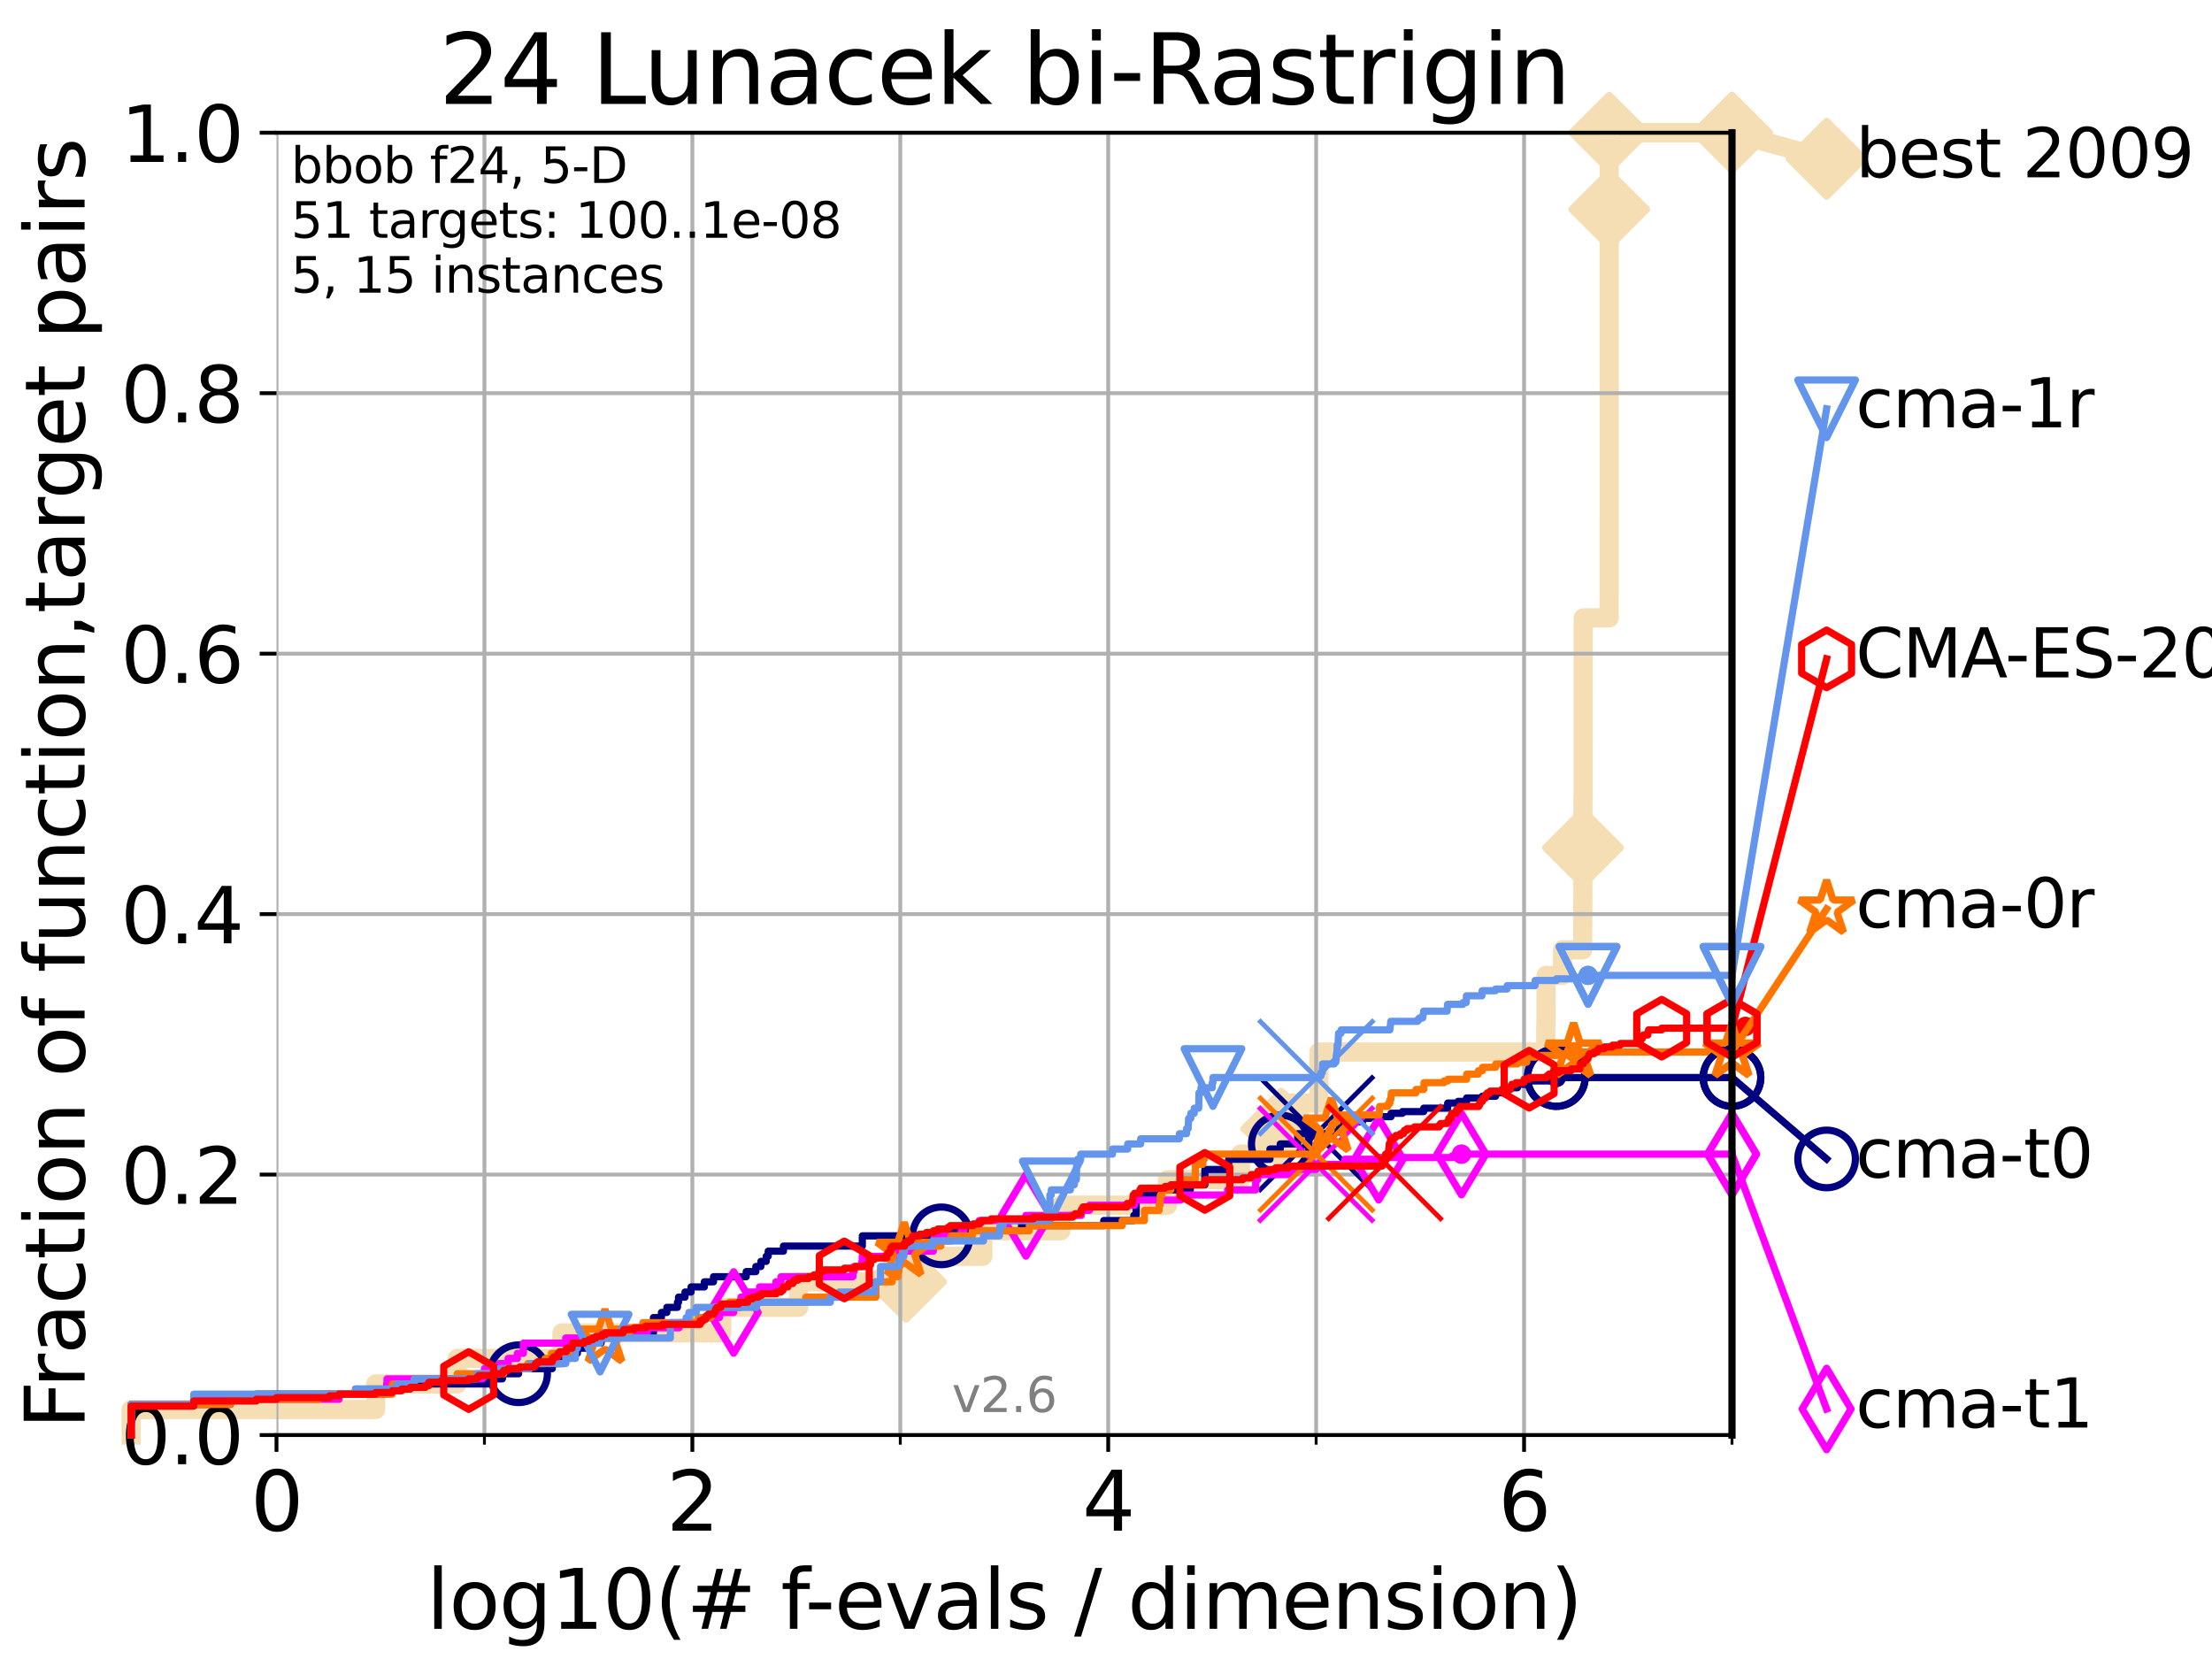 <?xml version="1.0" encoding="utf-8" standalone="no"?>
<!DOCTYPE svg PUBLIC "-//W3C//DTD SVG 1.1//EN"
  "http://www.w3.org/Graphics/SVG/1.1/DTD/svg11.dtd">
<svg xmlns:xlink="http://www.w3.org/1999/xlink" width="460.8pt" height="345.6pt" viewBox="0 0 460.8 345.6" xmlns="http://www.w3.org/2000/svg" version="1.1">
 <defs>
  <style type="text/css">*{stroke-linejoin: round; stroke-linecap: butt}</style>
 </defs>
 <g id="figure_1">
  <g id="patch_1">
   <path d="M 0 345.6 
L 460.8 345.6 
L 460.8 0 
L 0 0 
z
" style="fill: #ffffff"/>
  </g>
  <g id="axes_1">
   <g id="patch_2">
    <path d="M 57.6 298.944 
L 360.806 298.944 
L 360.806 27.648 
L 57.6 27.648 
z
" style="fill: #ffffff"/>
   </g>
   <g id="line2d_1">
    <path d="M 27.324 298.944 
L 27.324 293.624 
L 78.267 293.624 
L 78.267 288.305 
L 95.251 288.305 
L 95.251 282.985 
L 117.068 282.985 
L 117.068 277.666 
L 150.344 277.666 
L 150.344 272.346 
L 166.368 272.346 
L 166.368 267.027 
L 188.751 267.027 
L 188.751 261.707 
L 204.74 261.707 
L 204.74 256.388 
L 221.003 256.388 
L 221.003 251.068 
L 243.211 251.068 
L 243.211 245.749 
L 258.423 245.749 
L 258.423 240.429 
L 266.91 240.429 
L 266.91 235.11 
L 266.92 235.11 
L 266.92 229.79 
L 274.757 229.79 
L 274.757 224.471 
L 274.757 224.471 
L 274.757 219.151 
L 322.01 219.151 
L 322.01 213.832 
L 322.049 213.832 
L 322.049 208.512 
L 322.061 208.512 
L 322.061 203.192 
L 325.507 203.192 
L 325.507 197.873 
L 329.709 197.873 
L 329.709 192.553 
L 329.728 192.553 
L 329.728 187.234 
L 329.741 187.234 
L 329.741 181.914 
L 329.758 181.914 
L 329.758 176.595 
L 329.762 176.595 
L 329.762 171.275 
L 329.764 171.275 
L 329.764 165.956 
L 329.799 165.956 
L 329.799 160.636 
L 329.8 160.636 
L 329.8 155.317 
L 329.804 155.317 
L 329.804 149.997 
L 329.805 149.997 
L 329.805 144.678 
L 329.806 144.678 
L 329.806 139.358 
L 329.806 139.358 
L 329.806 134.039 
L 329.807 134.039 
L 329.807 128.719 
L 335.219 128.719 
L 335.219 123.4 
L 335.22 123.4 
L 335.22 118.08 
L 335.22 118.08 
L 335.22 112.76 
L 335.22 112.76 
L 335.22 107.441 
L 335.221 107.441 
L 335.221 102.121 
L 335.221 102.121 
L 335.221 96.802 
L 335.222 96.802 
L 335.222 91.482 
L 335.222 91.482 
L 335.222 86.163 
L 335.222 86.163 
L 335.222 80.843 
L 335.223 80.843 
L 335.223 75.524 
L 335.223 75.524 
L 335.223 70.204 
L 335.223 70.204 
L 335.223 64.885 
L 335.225 64.885 
L 335.225 59.565 
L 335.225 59.565 
L 335.225 54.246 
L 335.225 54.246 
L 335.225 48.926 
L 335.226 48.926 
L 335.226 43.607 
L 335.226 43.607 
L 335.226 38.287 
L 335.227 38.287 
L 335.227 32.968 
L 335.227 32.968 
L 335.227 27.648 
L 360.806 27.648 
" style="fill: none; stroke: #f5deb3; stroke-width: 4; stroke-linecap: square"/>
   </g>
   <g id="line2d_2">
    <defs>
     <path id="m54d795d117" d="M -0 7.778 
L 7.778 0 
L 0 -7.778 
L -7.778 -0 
z
" style="stroke: #f5deb3; stroke-width: 1.5; stroke-linejoin: miter"/>
    </defs>
    <g>
     <use xlink:href="#m54d795d117" x="188.751" y="267.027" style="fill: #f5deb3; stroke: #f5deb3; stroke-width: 1.5; stroke-linejoin: miter"/>
     <use xlink:href="#m54d795d117" x="266.92" y="235.11" style="fill: #f5deb3; stroke: #f5deb3; stroke-width: 1.5; stroke-linejoin: miter"/>
     <use xlink:href="#m54d795d117" x="329.762" y="176.595" style="fill: #f5deb3; stroke: #f5deb3; stroke-width: 1.5; stroke-linejoin: miter"/>
     <use xlink:href="#m54d795d117" x="335.226" y="43.607" style="fill: #f5deb3; stroke: #f5deb3; stroke-width: 1.5; stroke-linejoin: miter"/>
     <use xlink:href="#m54d795d117" x="335.227" y="27.648" style="fill: #f5deb3; stroke: #f5deb3; stroke-width: 1.5; stroke-linejoin: miter"/>
     <use xlink:href="#m54d795d117" x="360.806" y="27.648" style="fill: #f5deb3; stroke: #f5deb3; stroke-width: 1.5; stroke-linejoin: miter"/>
    </g>
   </g>
   <g id="line2d_3">
    <path style="fill: none; stroke: #f5deb3; stroke-width: 4; stroke-linecap: square"/>
    <g/>
   </g>
   <g id="line2d_4">
    <path d="M 360.806 27.648 
L 380.515 33.074 
" style="fill: none; stroke: #f5deb3; stroke-width: 4; stroke-linecap: square"/>
    <g>
     <use xlink:href="#m54d795d117" x="360.806" y="27.648" style="fill: #f5deb3; stroke: #f5deb3; stroke-width: 1.5; stroke-linejoin: miter"/>
     <use xlink:href="#m54d795d117" x="380.515" y="33.074" style="fill: #f5deb3; stroke: #f5deb3; stroke-width: 1.5; stroke-linejoin: miter"/>
    </g>
   </g>
   <g id="matplotlib.axis_1">
    <g id="xtick_1">
     <g id="line2d_5">
      <path d="M 57.6 298.944 
L 57.6 27.648 
" clip-path="url(#pb16314bc86)" style="fill: none; stroke: #b0b0b0; stroke-width: 0.8; stroke-linecap: square"/>
     </g>
     <g id="line2d_6">
      <defs>
       <path id="m44bab49eac" d="M 0 0 
L 0 3.5 
" style="stroke: #000000; stroke-width: 0.8"/>
      </defs>
      <g>
       <use xlink:href="#m44bab49eac" x="57.6" y="298.944" style="stroke: #000000; stroke-width: 0.8"/>
      </g>
     </g>
     <g id="text_1">
      <!-- 0 -->
      <g transform="translate(52.192 318.861)scale(0.17 -0.17)">
       <defs>
        <path id="DejaVuSans-30" d="M 2034 4250 
Q 1547 4250 1301 3770 
Q 1056 3291 1056 2328 
Q 1056 1369 1301 889 
Q 1547 409 2034 409 
Q 2525 409 2770 889 
Q 3016 1369 3016 2328 
Q 3016 3291 2770 3770 
Q 2525 4250 2034 4250 
z
M 2034 4750 
Q 2819 4750 3233 4129 
Q 3647 3509 3647 2328 
Q 3647 1150 3233 529 
Q 2819 -91 2034 -91 
Q 1250 -91 836 529 
Q 422 1150 422 2328 
Q 422 3509 836 4129 
Q 1250 4750 2034 4750 
z
" transform="scale(0.016)"/>
       </defs>
       <use xlink:href="#DejaVuSans-30"/>
      </g>
     </g>
    </g>
    <g id="xtick_2">
     <g id="line2d_7">
      <path d="M 144.23 298.944 
L 144.23 27.648 
" clip-path="url(#pb16314bc86)" style="fill: none; stroke: #b0b0b0; stroke-width: 0.8; stroke-linecap: square"/>
     </g>
     <g id="line2d_8">
      <g>
       <use xlink:href="#m44bab49eac" x="144.23" y="298.944" style="stroke: #000000; stroke-width: 0.8"/>
      </g>
     </g>
     <g id="text_2">
      <!-- 2 -->
      <g transform="translate(138.822 318.861)scale(0.17 -0.17)">
       <defs>
        <path id="DejaVuSans-32" d="M 1228 531 
L 3431 531 
L 3431 0 
L 469 0 
L 469 531 
Q 828 903 1448 1529 
Q 2069 2156 2228 2338 
Q 2531 2678 2651 2914 
Q 2772 3150 2772 3378 
Q 2772 3750 2511 3984 
Q 2250 4219 1831 4219 
Q 1534 4219 1204 4116 
Q 875 4013 500 3803 
L 500 4441 
Q 881 4594 1212 4672 
Q 1544 4750 1819 4750 
Q 2544 4750 2975 4387 
Q 3406 4025 3406 3419 
Q 3406 3131 3298 2873 
Q 3191 2616 2906 2266 
Q 2828 2175 2409 1742 
Q 1991 1309 1228 531 
z
" transform="scale(0.016)"/>
       </defs>
       <use xlink:href="#DejaVuSans-32"/>
      </g>
     </g>
    </g>
    <g id="xtick_3">
     <g id="line2d_9">
      <path d="M 230.861 298.944 
L 230.861 27.648 
" clip-path="url(#pb16314bc86)" style="fill: none; stroke: #b0b0b0; stroke-width: 0.8; stroke-linecap: square"/>
     </g>
     <g id="line2d_10">
      <g>
       <use xlink:href="#m44bab49eac" x="230.861" y="298.944" style="stroke: #000000; stroke-width: 0.8"/>
      </g>
     </g>
     <g id="text_3">
      <!-- 4 -->
      <g transform="translate(225.453 318.861)scale(0.17 -0.17)">
       <defs>
        <path id="DejaVuSans-34" d="M 2419 4116 
L 825 1625 
L 2419 1625 
L 2419 4116 
z
M 2253 4666 
L 3047 4666 
L 3047 1625 
L 3713 1625 
L 3713 1100 
L 3047 1100 
L 3047 0 
L 2419 0 
L 2419 1100 
L 313 1100 
L 313 1709 
L 2253 4666 
z
" transform="scale(0.016)"/>
       </defs>
       <use xlink:href="#DejaVuSans-34"/>
      </g>
     </g>
    </g>
    <g id="xtick_4">
     <g id="line2d_11">
      <path d="M 317.491 298.944 
L 317.491 27.648 
" clip-path="url(#pb16314bc86)" style="fill: none; stroke: #b0b0b0; stroke-width: 0.8; stroke-linecap: square"/>
     </g>
     <g id="line2d_12">
      <g>
       <use xlink:href="#m44bab49eac" x="317.491" y="298.944" style="stroke: #000000; stroke-width: 0.8"/>
      </g>
     </g>
     <g id="text_4">
      <!-- 6 -->
      <g transform="translate(312.083 318.861)scale(0.17 -0.17)">
       <defs>
        <path id="DejaVuSans-36" d="M 2113 2584 
Q 1688 2584 1439 2293 
Q 1191 2003 1191 1497 
Q 1191 994 1439 701 
Q 1688 409 2113 409 
Q 2538 409 2786 701 
Q 3034 994 3034 1497 
Q 3034 2003 2786 2293 
Q 2538 2584 2113 2584 
z
M 3366 4563 
L 3366 3988 
Q 3128 4100 2886 4159 
Q 2644 4219 2406 4219 
Q 1781 4219 1451 3797 
Q 1122 3375 1075 2522 
Q 1259 2794 1537 2939 
Q 1816 3084 2150 3084 
Q 2853 3084 3261 2657 
Q 3669 2231 3669 1497 
Q 3669 778 3244 343 
Q 2819 -91 2113 -91 
Q 1303 -91 875 529 
Q 447 1150 447 2328 
Q 447 3434 972 4092 
Q 1497 4750 2381 4750 
Q 2619 4750 2861 4703 
Q 3103 4656 3366 4563 
z
" transform="scale(0.016)"/>
       </defs>
       <use xlink:href="#DejaVuSans-36"/>
      </g>
     </g>
    </g>
    <g id="xtick_5">
     <g id="line2d_13">
      <path d="M 100.915 298.944 
L 100.915 27.648 
" clip-path="url(#pb16314bc86)" style="fill: none; stroke: #b0b0b0; stroke-width: 0.8; stroke-linecap: square"/>
     </g>
     <g id="line2d_14">
      <defs>
       <path id="m5eafa5815a" d="M 0 0 
L 0 2 
" style="stroke: #000000; stroke-width: 0.6"/>
      </defs>
      <g>
       <use xlink:href="#m5eafa5815a" x="100.915" y="298.944" style="stroke: #000000; stroke-width: 0.6"/>
      </g>
     </g>
    </g>
    <g id="xtick_6">
     <g id="line2d_15">
      <path d="M 187.546 298.944 
L 187.546 27.648 
" clip-path="url(#pb16314bc86)" style="fill: none; stroke: #b0b0b0; stroke-width: 0.8; stroke-linecap: square"/>
     </g>
     <g id="line2d_16">
      <g>
       <use xlink:href="#m5eafa5815a" x="187.546" y="298.944" style="stroke: #000000; stroke-width: 0.6"/>
      </g>
     </g>
    </g>
    <g id="xtick_7">
     <g id="line2d_17">
      <path d="M 274.176 298.944 
L 274.176 27.648 
" clip-path="url(#pb16314bc86)" style="fill: none; stroke: #b0b0b0; stroke-width: 0.8; stroke-linecap: square"/>
     </g>
     <g id="line2d_18">
      <g>
       <use xlink:href="#m5eafa5815a" x="274.176" y="298.944" style="stroke: #000000; stroke-width: 0.6"/>
      </g>
     </g>
    </g>
    <g id="xtick_8">
     <g id="line2d_19">
      <path d="M 360.806 298.944 
L 360.806 27.648 
" clip-path="url(#pb16314bc86)" style="fill: none; stroke: #b0b0b0; stroke-width: 0.8; stroke-linecap: square"/>
     </g>
     <g id="line2d_20">
      <g>
       <use xlink:href="#m5eafa5815a" x="360.806" y="298.944" style="stroke: #000000; stroke-width: 0.6"/>
      </g>
     </g>
    </g>
    <g id="text_5">
     <!-- log10(# f-evals / dimension) -->
     <g transform="translate(88.823 339.314)scale(0.17 -0.17)">
      <defs>
       <path id="DejaVuSans-6c" d="M 603 4863 
L 1178 4863 
L 1178 0 
L 603 0 
L 603 4863 
z
" transform="scale(0.016)"/>
       <path id="DejaVuSans-6f" d="M 1959 3097 
Q 1497 3097 1228 2736 
Q 959 2375 959 1747 
Q 959 1119 1226 758 
Q 1494 397 1959 397 
Q 2419 397 2687 759 
Q 2956 1122 2956 1747 
Q 2956 2369 2687 2733 
Q 2419 3097 1959 3097 
z
M 1959 3584 
Q 2709 3584 3137 3096 
Q 3566 2609 3566 1747 
Q 3566 888 3137 398 
Q 2709 -91 1959 -91 
Q 1206 -91 779 398 
Q 353 888 353 1747 
Q 353 2609 779 3096 
Q 1206 3584 1959 3584 
z
" transform="scale(0.016)"/>
       <path id="DejaVuSans-67" d="M 2906 1791 
Q 2906 2416 2648 2759 
Q 2391 3103 1925 3103 
Q 1463 3103 1205 2759 
Q 947 2416 947 1791 
Q 947 1169 1205 825 
Q 1463 481 1925 481 
Q 2391 481 2648 825 
Q 2906 1169 2906 1791 
z
M 3481 434 
Q 3481 -459 3084 -895 
Q 2688 -1331 1869 -1331 
Q 1566 -1331 1297 -1286 
Q 1028 -1241 775 -1147 
L 775 -588 
Q 1028 -725 1275 -790 
Q 1522 -856 1778 -856 
Q 2344 -856 2625 -561 
Q 2906 -266 2906 331 
L 2906 616 
Q 2728 306 2450 153 
Q 2172 0 1784 0 
Q 1141 0 747 490 
Q 353 981 353 1791 
Q 353 2603 747 3093 
Q 1141 3584 1784 3584 
Q 2172 3584 2450 3431 
Q 2728 3278 2906 2969 
L 2906 3500 
L 3481 3500 
L 3481 434 
z
" transform="scale(0.016)"/>
       <path id="DejaVuSans-31" d="M 794 531 
L 1825 531 
L 1825 4091 
L 703 3866 
L 703 4441 
L 1819 4666 
L 2450 4666 
L 2450 531 
L 3481 531 
L 3481 0 
L 794 0 
L 794 531 
z
" transform="scale(0.016)"/>
       <path id="DejaVuSans-28" d="M 1984 4856 
Q 1566 4138 1362 3434 
Q 1159 2731 1159 2009 
Q 1159 1288 1364 580 
Q 1569 -128 1984 -844 
L 1484 -844 
Q 1016 -109 783 600 
Q 550 1309 550 2009 
Q 550 2706 781 3412 
Q 1013 4119 1484 4856 
L 1984 4856 
z
" transform="scale(0.016)"/>
       <path id="DejaVuSans-23" d="M 3272 2816 
L 2363 2816 
L 2100 1772 
L 3016 1772 
L 3272 2816 
z
M 2803 4594 
L 2478 3297 
L 3391 3297 
L 3719 4594 
L 4219 4594 
L 3897 3297 
L 4872 3297 
L 4872 2816 
L 3775 2816 
L 3519 1772 
L 4513 1772 
L 4513 1294 
L 3397 1294 
L 3072 0 
L 2572 0 
L 2894 1294 
L 1978 1294 
L 1656 0 
L 1153 0 
L 1478 1294 
L 494 1294 
L 494 1772 
L 1594 1772 
L 1856 2816 
L 850 2816 
L 850 3297 
L 1978 3297 
L 2297 4594 
L 2803 4594 
z
" transform="scale(0.016)"/>
       <path id="DejaVuSans-20" transform="scale(0.016)"/>
       <path id="DejaVuSans-66" d="M 2375 4863 
L 2375 4384 
L 1825 4384 
Q 1516 4384 1395 4259 
Q 1275 4134 1275 3809 
L 1275 3500 
L 2222 3500 
L 2222 3053 
L 1275 3053 
L 1275 0 
L 697 0 
L 697 3053 
L 147 3053 
L 147 3500 
L 697 3500 
L 697 3744 
Q 697 4328 969 4595 
Q 1241 4863 1831 4863 
L 2375 4863 
z
" transform="scale(0.016)"/>
       <path id="DejaVuSans-2d" d="M 313 2009 
L 1997 2009 
L 1997 1497 
L 313 1497 
L 313 2009 
z
" transform="scale(0.016)"/>
       <path id="DejaVuSans-65" d="M 3597 1894 
L 3597 1613 
L 953 1613 
Q 991 1019 1311 708 
Q 1631 397 2203 397 
Q 2534 397 2845 478 
Q 3156 559 3463 722 
L 3463 178 
Q 3153 47 2828 -22 
Q 2503 -91 2169 -91 
Q 1331 -91 842 396 
Q 353 884 353 1716 
Q 353 2575 817 3079 
Q 1281 3584 2069 3584 
Q 2775 3584 3186 3129 
Q 3597 2675 3597 1894 
z
M 3022 2063 
Q 3016 2534 2758 2815 
Q 2500 3097 2075 3097 
Q 1594 3097 1305 2825 
Q 1016 2553 972 2059 
L 3022 2063 
z
" transform="scale(0.016)"/>
       <path id="DejaVuSans-76" d="M 191 3500 
L 800 3500 
L 1894 563 
L 2988 3500 
L 3597 3500 
L 2284 0 
L 1503 0 
L 191 3500 
z
" transform="scale(0.016)"/>
       <path id="DejaVuSans-61" d="M 2194 1759 
Q 1497 1759 1228 1600 
Q 959 1441 959 1056 
Q 959 750 1161 570 
Q 1363 391 1709 391 
Q 2188 391 2477 730 
Q 2766 1069 2766 1631 
L 2766 1759 
L 2194 1759 
z
M 3341 1997 
L 3341 0 
L 2766 0 
L 2766 531 
Q 2569 213 2275 61 
Q 1981 -91 1556 -91 
Q 1019 -91 701 211 
Q 384 513 384 1019 
Q 384 1609 779 1909 
Q 1175 2209 1959 2209 
L 2766 2209 
L 2766 2266 
Q 2766 2663 2505 2880 
Q 2244 3097 1772 3097 
Q 1472 3097 1187 3025 
Q 903 2953 641 2809 
L 641 3341 
Q 956 3463 1253 3523 
Q 1550 3584 1831 3584 
Q 2591 3584 2966 3190 
Q 3341 2797 3341 1997 
z
" transform="scale(0.016)"/>
       <path id="DejaVuSans-73" d="M 2834 3397 
L 2834 2853 
Q 2591 2978 2328 3040 
Q 2066 3103 1784 3103 
Q 1356 3103 1142 2972 
Q 928 2841 928 2578 
Q 928 2378 1081 2264 
Q 1234 2150 1697 2047 
L 1894 2003 
Q 2506 1872 2764 1633 
Q 3022 1394 3022 966 
Q 3022 478 2636 193 
Q 2250 -91 1575 -91 
Q 1294 -91 989 -36 
Q 684 19 347 128 
L 347 722 
Q 666 556 975 473 
Q 1284 391 1588 391 
Q 1994 391 2212 530 
Q 2431 669 2431 922 
Q 2431 1156 2273 1281 
Q 2116 1406 1581 1522 
L 1381 1569 
Q 847 1681 609 1914 
Q 372 2147 372 2553 
Q 372 3047 722 3315 
Q 1072 3584 1716 3584 
Q 2034 3584 2315 3537 
Q 2597 3491 2834 3397 
z
" transform="scale(0.016)"/>
       <path id="DejaVuSans-2f" d="M 1625 4666 
L 2156 4666 
L 531 -594 
L 0 -594 
L 1625 4666 
z
" transform="scale(0.016)"/>
       <path id="DejaVuSans-64" d="M 2906 2969 
L 2906 4863 
L 3481 4863 
L 3481 0 
L 2906 0 
L 2906 525 
Q 2725 213 2448 61 
Q 2172 -91 1784 -91 
Q 1150 -91 751 415 
Q 353 922 353 1747 
Q 353 2572 751 3078 
Q 1150 3584 1784 3584 
Q 2172 3584 2448 3432 
Q 2725 3281 2906 2969 
z
M 947 1747 
Q 947 1113 1208 752 
Q 1469 391 1925 391 
Q 2381 391 2643 752 
Q 2906 1113 2906 1747 
Q 2906 2381 2643 2742 
Q 2381 3103 1925 3103 
Q 1469 3103 1208 2742 
Q 947 2381 947 1747 
z
" transform="scale(0.016)"/>
       <path id="DejaVuSans-69" d="M 603 3500 
L 1178 3500 
L 1178 0 
L 603 0 
L 603 3500 
z
M 603 4863 
L 1178 4863 
L 1178 4134 
L 603 4134 
L 603 4863 
z
" transform="scale(0.016)"/>
       <path id="DejaVuSans-6d" d="M 3328 2828 
Q 3544 3216 3844 3400 
Q 4144 3584 4550 3584 
Q 5097 3584 5394 3201 
Q 5691 2819 5691 2113 
L 5691 0 
L 5113 0 
L 5113 2094 
Q 5113 2597 4934 2840 
Q 4756 3084 4391 3084 
Q 3944 3084 3684 2787 
Q 3425 2491 3425 1978 
L 3425 0 
L 2847 0 
L 2847 2094 
Q 2847 2600 2669 2842 
Q 2491 3084 2119 3084 
Q 1678 3084 1418 2786 
Q 1159 2488 1159 1978 
L 1159 0 
L 581 0 
L 581 3500 
L 1159 3500 
L 1159 2956 
Q 1356 3278 1631 3431 
Q 1906 3584 2284 3584 
Q 2666 3584 2933 3390 
Q 3200 3197 3328 2828 
z
" transform="scale(0.016)"/>
       <path id="DejaVuSans-6e" d="M 3513 2113 
L 3513 0 
L 2938 0 
L 2938 2094 
Q 2938 2591 2744 2837 
Q 2550 3084 2163 3084 
Q 1697 3084 1428 2787 
Q 1159 2491 1159 1978 
L 1159 0 
L 581 0 
L 581 3500 
L 1159 3500 
L 1159 2956 
Q 1366 3272 1645 3428 
Q 1925 3584 2291 3584 
Q 2894 3584 3203 3211 
Q 3513 2838 3513 2113 
z
" transform="scale(0.016)"/>
       <path id="DejaVuSans-29" d="M 513 4856 
L 1013 4856 
Q 1481 4119 1714 3412 
Q 1947 2706 1947 2009 
Q 1947 1309 1714 600 
Q 1481 -109 1013 -844 
L 513 -844 
Q 928 -128 1133 580 
Q 1338 1288 1338 2009 
Q 1338 2731 1133 3434 
Q 928 4138 513 4856 
z
" transform="scale(0.016)"/>
      </defs>
      <use xlink:href="#DejaVuSans-6c"/>
      <use xlink:href="#DejaVuSans-6f" x="27.783"/>
      <use xlink:href="#DejaVuSans-67" x="88.965"/>
      <use xlink:href="#DejaVuSans-31" x="152.441"/>
      <use xlink:href="#DejaVuSans-30" x="216.064"/>
      <use xlink:href="#DejaVuSans-28" x="279.688"/>
      <use xlink:href="#DejaVuSans-23" x="318.701"/>
      <use xlink:href="#DejaVuSans-20" x="402.49"/>
      <use xlink:href="#DejaVuSans-66" x="434.277"/>
      <use xlink:href="#DejaVuSans-2d" x="463.982"/>
      <use xlink:href="#DejaVuSans-65" x="500.066"/>
      <use xlink:href="#DejaVuSans-76" x="561.59"/>
      <use xlink:href="#DejaVuSans-61" x="620.77"/>
      <use xlink:href="#DejaVuSans-6c" x="682.049"/>
      <use xlink:href="#DejaVuSans-73" x="709.832"/>
      <use xlink:href="#DejaVuSans-20" x="761.932"/>
      <use xlink:href="#DejaVuSans-2f" x="793.719"/>
      <use xlink:href="#DejaVuSans-20" x="827.41"/>
      <use xlink:href="#DejaVuSans-64" x="859.197"/>
      <use xlink:href="#DejaVuSans-69" x="922.674"/>
      <use xlink:href="#DejaVuSans-6d" x="950.457"/>
      <use xlink:href="#DejaVuSans-65" x="1047.869"/>
      <use xlink:href="#DejaVuSans-6e" x="1109.393"/>
      <use xlink:href="#DejaVuSans-73" x="1172.771"/>
      <use xlink:href="#DejaVuSans-69" x="1224.871"/>
      <use xlink:href="#DejaVuSans-6f" x="1252.654"/>
      <use xlink:href="#DejaVuSans-6e" x="1313.836"/>
      <use xlink:href="#DejaVuSans-29" x="1377.215"/>
     </g>
    </g>
   </g>
   <g id="matplotlib.axis_2">
    <g id="ytick_1">
     <g id="line2d_21">
      <path d="M 57.6 298.944 
L 360.806 298.944 
" clip-path="url(#pb16314bc86)" style="fill: none; stroke: #b0b0b0; stroke-width: 0.8; stroke-linecap: square"/>
     </g>
     <g id="line2d_22">
      <defs>
       <path id="m5d5a4ac5d3" d="M 0 0 
L -3.5 0 
" style="stroke: #000000; stroke-width: 0.8"/>
      </defs>
      <g>
       <use xlink:href="#m5d5a4ac5d3" x="57.6" y="298.944" style="stroke: #000000; stroke-width: 0.8"/>
      </g>
     </g>
     <g id="text_6">
      <!-- 0.0 -->
      <g transform="translate(25.155 305.023)scale(0.16 -0.16)">
       <defs>
        <path id="DejaVuSans-2e" d="M 684 794 
L 1344 794 
L 1344 0 
L 684 0 
L 684 794 
z
" transform="scale(0.016)"/>
       </defs>
       <use xlink:href="#DejaVuSans-30"/>
       <use xlink:href="#DejaVuSans-2e" x="63.623"/>
       <use xlink:href="#DejaVuSans-30" x="95.41"/>
      </g>
     </g>
    </g>
    <g id="ytick_2">
     <g id="line2d_23">
      <path d="M 57.6 244.685 
L 360.806 244.685 
" clip-path="url(#pb16314bc86)" style="fill: none; stroke: #b0b0b0; stroke-width: 0.8; stroke-linecap: square"/>
     </g>
     <g id="line2d_24">
      <g>
       <use xlink:href="#m5d5a4ac5d3" x="57.6" y="244.685" style="stroke: #000000; stroke-width: 0.8"/>
      </g>
     </g>
     <g id="text_7">
      <!-- 0.2 -->
      <g transform="translate(25.155 250.764)scale(0.16 -0.16)">
       <use xlink:href="#DejaVuSans-30"/>
       <use xlink:href="#DejaVuSans-2e" x="63.623"/>
       <use xlink:href="#DejaVuSans-32" x="95.41"/>
      </g>
     </g>
    </g>
    <g id="ytick_3">
     <g id="line2d_25">
      <path d="M 57.6 190.426 
L 360.806 190.426 
" clip-path="url(#pb16314bc86)" style="fill: none; stroke: #b0b0b0; stroke-width: 0.8; stroke-linecap: square"/>
     </g>
     <g id="line2d_26">
      <g>
       <use xlink:href="#m5d5a4ac5d3" x="57.6" y="190.426" style="stroke: #000000; stroke-width: 0.8"/>
      </g>
     </g>
     <g id="text_8">
      <!-- 0.4 -->
      <g transform="translate(25.155 196.504)scale(0.16 -0.16)">
       <use xlink:href="#DejaVuSans-30"/>
       <use xlink:href="#DejaVuSans-2e" x="63.623"/>
       <use xlink:href="#DejaVuSans-34" x="95.41"/>
      </g>
     </g>
    </g>
    <g id="ytick_4">
     <g id="line2d_27">
      <path d="M 57.6 136.166 
L 360.806 136.166 
" clip-path="url(#pb16314bc86)" style="fill: none; stroke: #b0b0b0; stroke-width: 0.8; stroke-linecap: square"/>
     </g>
     <g id="line2d_28">
      <g>
       <use xlink:href="#m5d5a4ac5d3" x="57.6" y="136.166" style="stroke: #000000; stroke-width: 0.8"/>
      </g>
     </g>
     <g id="text_9">
      <!-- 0.6 -->
      <g transform="translate(25.155 142.245)scale(0.16 -0.16)">
       <use xlink:href="#DejaVuSans-30"/>
       <use xlink:href="#DejaVuSans-2e" x="63.623"/>
       <use xlink:href="#DejaVuSans-36" x="95.41"/>
      </g>
     </g>
    </g>
    <g id="ytick_5">
     <g id="line2d_29">
      <path d="M 57.6 81.907 
L 360.806 81.907 
" clip-path="url(#pb16314bc86)" style="fill: none; stroke: #b0b0b0; stroke-width: 0.8; stroke-linecap: square"/>
     </g>
     <g id="line2d_30">
      <g>
       <use xlink:href="#m5d5a4ac5d3" x="57.6" y="81.907" style="stroke: #000000; stroke-width: 0.8"/>
      </g>
     </g>
     <g id="text_10">
      <!-- 0.8 -->
      <g transform="translate(25.155 87.986)scale(0.16 -0.16)">
       <defs>
        <path id="DejaVuSans-38" d="M 2034 2216 
Q 1584 2216 1326 1975 
Q 1069 1734 1069 1313 
Q 1069 891 1326 650 
Q 1584 409 2034 409 
Q 2484 409 2743 651 
Q 3003 894 3003 1313 
Q 3003 1734 2745 1975 
Q 2488 2216 2034 2216 
z
M 1403 2484 
Q 997 2584 770 2862 
Q 544 3141 544 3541 
Q 544 4100 942 4425 
Q 1341 4750 2034 4750 
Q 2731 4750 3128 4425 
Q 3525 4100 3525 3541 
Q 3525 3141 3298 2862 
Q 3072 2584 2669 2484 
Q 3125 2378 3379 2068 
Q 3634 1759 3634 1313 
Q 3634 634 3220 271 
Q 2806 -91 2034 -91 
Q 1263 -91 848 271 
Q 434 634 434 1313 
Q 434 1759 690 2068 
Q 947 2378 1403 2484 
z
M 1172 3481 
Q 1172 3119 1398 2916 
Q 1625 2713 2034 2713 
Q 2441 2713 2670 2916 
Q 2900 3119 2900 3481 
Q 2900 3844 2670 4047 
Q 2441 4250 2034 4250 
Q 1625 4250 1398 4047 
Q 1172 3844 1172 3481 
z
" transform="scale(0.016)"/>
       </defs>
       <use xlink:href="#DejaVuSans-30"/>
       <use xlink:href="#DejaVuSans-2e" x="63.623"/>
       <use xlink:href="#DejaVuSans-38" x="95.41"/>
      </g>
     </g>
    </g>
    <g id="ytick_6">
     <g id="line2d_31">
      <path d="M 57.6 27.648 
L 360.806 27.648 
" clip-path="url(#pb16314bc86)" style="fill: none; stroke: #b0b0b0; stroke-width: 0.8; stroke-linecap: square"/>
     </g>
     <g id="line2d_32">
      <g>
       <use xlink:href="#m5d5a4ac5d3" x="57.6" y="27.648" style="stroke: #000000; stroke-width: 0.8"/>
      </g>
     </g>
     <g id="text_11">
      <!-- 1.0 -->
      <g transform="translate(25.155 33.727)scale(0.16 -0.16)">
       <use xlink:href="#DejaVuSans-31"/>
       <use xlink:href="#DejaVuSans-2e" x="63.623"/>
       <use xlink:href="#DejaVuSans-30" x="95.41"/>
      </g>
     </g>
    </g>
    <g id="text_12">
     <!-- Fraction of function,target pairs -->
     <g transform="translate(17.62 297.681)rotate(-90)scale(0.17 -0.17)">
      <defs>
       <path id="DejaVuSans-46" d="M 628 4666 
L 3309 4666 
L 3309 4134 
L 1259 4134 
L 1259 2759 
L 3109 2759 
L 3109 2228 
L 1259 2228 
L 1259 0 
L 628 0 
L 628 4666 
z
" transform="scale(0.016)"/>
       <path id="DejaVuSans-72" d="M 2631 2963 
Q 2534 3019 2420 3045 
Q 2306 3072 2169 3072 
Q 1681 3072 1420 2755 
Q 1159 2438 1159 1844 
L 1159 0 
L 581 0 
L 581 3500 
L 1159 3500 
L 1159 2956 
Q 1341 3275 1631 3429 
Q 1922 3584 2338 3584 
Q 2397 3584 2469 3576 
Q 2541 3569 2628 3553 
L 2631 2963 
z
" transform="scale(0.016)"/>
       <path id="DejaVuSans-63" d="M 3122 3366 
L 3122 2828 
Q 2878 2963 2633 3030 
Q 2388 3097 2138 3097 
Q 1578 3097 1268 2742 
Q 959 2388 959 1747 
Q 959 1106 1268 751 
Q 1578 397 2138 397 
Q 2388 397 2633 464 
Q 2878 531 3122 666 
L 3122 134 
Q 2881 22 2623 -34 
Q 2366 -91 2075 -91 
Q 1284 -91 818 406 
Q 353 903 353 1747 
Q 353 2603 823 3093 
Q 1294 3584 2113 3584 
Q 2378 3584 2631 3529 
Q 2884 3475 3122 3366 
z
" transform="scale(0.016)"/>
       <path id="DejaVuSans-74" d="M 1172 4494 
L 1172 3500 
L 2356 3500 
L 2356 3053 
L 1172 3053 
L 1172 1153 
Q 1172 725 1289 603 
Q 1406 481 1766 481 
L 2356 481 
L 2356 0 
L 1766 0 
Q 1100 0 847 248 
Q 594 497 594 1153 
L 594 3053 
L 172 3053 
L 172 3500 
L 594 3500 
L 594 4494 
L 1172 4494 
z
" transform="scale(0.016)"/>
       <path id="DejaVuSans-75" d="M 544 1381 
L 544 3500 
L 1119 3500 
L 1119 1403 
Q 1119 906 1312 657 
Q 1506 409 1894 409 
Q 2359 409 2629 706 
Q 2900 1003 2900 1516 
L 2900 3500 
L 3475 3500 
L 3475 0 
L 2900 0 
L 2900 538 
Q 2691 219 2414 64 
Q 2138 -91 1772 -91 
Q 1169 -91 856 284 
Q 544 659 544 1381 
z
M 1991 3584 
L 1991 3584 
z
" transform="scale(0.016)"/>
       <path id="DejaVuSans-2c" d="M 750 794 
L 1409 794 
L 1409 256 
L 897 -744 
L 494 -744 
L 750 256 
L 750 794 
z
" transform="scale(0.016)"/>
       <path id="DejaVuSans-70" d="M 1159 525 
L 1159 -1331 
L 581 -1331 
L 581 3500 
L 1159 3500 
L 1159 2969 
Q 1341 3281 1617 3432 
Q 1894 3584 2278 3584 
Q 2916 3584 3314 3078 
Q 3713 2572 3713 1747 
Q 3713 922 3314 415 
Q 2916 -91 2278 -91 
Q 1894 -91 1617 61 
Q 1341 213 1159 525 
z
M 3116 1747 
Q 3116 2381 2855 2742 
Q 2594 3103 2138 3103 
Q 1681 3103 1420 2742 
Q 1159 2381 1159 1747 
Q 1159 1113 1420 752 
Q 1681 391 2138 391 
Q 2594 391 2855 752 
Q 3116 1113 3116 1747 
z
" transform="scale(0.016)"/>
      </defs>
      <use xlink:href="#DejaVuSans-46"/>
      <use xlink:href="#DejaVuSans-72" x="50.27"/>
      <use xlink:href="#DejaVuSans-61" x="91.383"/>
      <use xlink:href="#DejaVuSans-63" x="152.662"/>
      <use xlink:href="#DejaVuSans-74" x="207.643"/>
      <use xlink:href="#DejaVuSans-69" x="246.852"/>
      <use xlink:href="#DejaVuSans-6f" x="274.635"/>
      <use xlink:href="#DejaVuSans-6e" x="335.816"/>
      <use xlink:href="#DejaVuSans-20" x="399.195"/>
      <use xlink:href="#DejaVuSans-6f" x="430.982"/>
      <use xlink:href="#DejaVuSans-66" x="492.164"/>
      <use xlink:href="#DejaVuSans-20" x="527.369"/>
      <use xlink:href="#DejaVuSans-66" x="559.156"/>
      <use xlink:href="#DejaVuSans-75" x="594.361"/>
      <use xlink:href="#DejaVuSans-6e" x="657.74"/>
      <use xlink:href="#DejaVuSans-63" x="721.119"/>
      <use xlink:href="#DejaVuSans-74" x="776.1"/>
      <use xlink:href="#DejaVuSans-69" x="815.309"/>
      <use xlink:href="#DejaVuSans-6f" x="843.092"/>
      <use xlink:href="#DejaVuSans-6e" x="904.273"/>
      <use xlink:href="#DejaVuSans-2c" x="967.652"/>
      <use xlink:href="#DejaVuSans-74" x="999.439"/>
      <use xlink:href="#DejaVuSans-61" x="1038.648"/>
      <use xlink:href="#DejaVuSans-72" x="1099.928"/>
      <use xlink:href="#DejaVuSans-67" x="1139.291"/>
      <use xlink:href="#DejaVuSans-65" x="1202.768"/>
      <use xlink:href="#DejaVuSans-74" x="1264.291"/>
      <use xlink:href="#DejaVuSans-20" x="1303.5"/>
      <use xlink:href="#DejaVuSans-70" x="1335.287"/>
      <use xlink:href="#DejaVuSans-61" x="1398.764"/>
      <use xlink:href="#DejaVuSans-69" x="1460.043"/>
      <use xlink:href="#DejaVuSans-72" x="1487.826"/>
      <use xlink:href="#DejaVuSans-73" x="1528.939"/>
     </g>
    </g>
   </g>
   <g id="line2d_33">
    <defs>
     <path id="m928e470f0d" d="M 0 1.5 
C 0.398 1.5 0.779 1.342 1.061 1.061 
C 1.342 0.779 1.5 0.398 1.5 0 
C 1.5 -0.398 1.342 -0.779 1.061 -1.061 
C 0.779 -1.342 0.398 -1.5 0 -1.5 
C -0.398 -1.5 -0.779 -1.342 -1.061 -1.061 
C -1.342 -0.779 -1.5 -0.398 -1.5 0 
C -1.5 0.398 -1.342 0.779 -1.061 1.061 
C -0.779 1.342 -0.398 1.5 0 1.5 
z
" style="stroke: #f5deb3"/>
    </defs>
    <g>
     <use xlink:href="#m928e470f0d" x="335.227" y="27.648" style="fill: #f5deb3; stroke: #f5deb3"/>
     <use xlink:href="#m928e470f0d" x="335.227" y="27.648" style="fill: #f5deb3; stroke: #f5deb3"/>
    </g>
   </g>
   <g id="line2d_34">
    <defs>
     <path id="md3703472ae" d="M 0 1.5 
C 0.398 1.5 0.779 1.342 1.061 1.061 
C 1.342 0.779 1.5 0.398 1.5 0 
C 1.5 -0.398 1.342 -0.779 1.061 -1.061 
C 0.779 -1.342 0.398 -1.5 0 -1.5 
C -0.398 -1.5 -0.779 -1.342 -1.061 -1.061 
C -1.342 -0.779 -1.5 -0.398 -1.5 0 
C -1.5 0.398 -1.342 0.779 -1.061 1.061 
C -0.779 1.342 -0.398 1.5 0 1.5 
z
" style="stroke: #000080"/>
    </defs>
    <g>
     <use xlink:href="#md3703472ae" x="324.209" y="224.471" style="fill: #000080; stroke: #000080"/>
     <use xlink:href="#md3703472ae" x="324.209" y="224.471" style="fill: #000080; stroke: #000080"/>
    </g>
   </g>
   <g id="line2d_35">
    <path d="M 27.324 298.944 
L 27.324 292.561 
L 47.991 292.561 
L 47.991 291.497 
L 53.402 291.497 
L 53.402 290.433 
L 74.069 290.433 
L 74.069 289.369 
L 80.621 289.369 
L 80.621 288.305 
L 102.011 288.305 
L 102.011 287.241 
L 104.656 287.241 
L 104.656 286.177 
L 108.034 286.177 
L 108.034 285.113 
L 115.051 285.113 
L 115.051 284.049 
L 116.584 284.049 
L 116.584 282.985 
L 117.849 282.985 
L 117.849 281.922 
L 120.284 281.922 
L 120.284 280.858 
L 122.678 280.858 
L 122.678 279.794 
L 125.219 279.794 
L 125.219 278.73 
L 128.09 278.73 
L 128.09 277.666 
L 136.127 277.666 
L 136.127 274.474 
L 137.788 274.474 
L 137.788 273.41 
L 138.919 273.41 
L 138.919 272.346 
L 141.129 272.346 
L 141.129 271.282 
L 141.349 271.282 
L 141.349 270.219 
L 142.703 270.219 
L 142.703 269.155 
L 143.965 269.155 
L 143.965 268.091 
L 146.728 268.091 
L 146.728 267.027 
L 148.638 267.027 
L 148.638 265.963 
L 155.454 265.963 
L 155.454 264.899 
L 157.457 264.899 
L 157.457 263.835 
L 158.507 263.835 
L 158.507 262.771 
L 159.619 262.771 
L 159.619 261.707 
L 160.029 261.707 
L 160.029 260.643 
L 163.205 260.643 
L 163.205 259.579 
L 179.638 259.579 
L 179.638 257.452 
L 196.112 257.452 
L 196.112 256.388 
L 212.8 256.388 
L 212.8 255.324 
L 229.93 255.324 
L 229.93 254.26 
L 236.192 254.26 
L 236.192 253.196 
L 236.674 253.196 
L 236.705 248.94 
L 241.721 248.94 
L 241.721 247.877 
L 247.97 247.877 
L 247.97 246.813 
L 250.996 246.813 
L 251.001 243.621 
L 255.92 243.621 
L 255.952 241.493 
L 264.55 241.493 
L 264.555 239.365 
L 266.705 239.365 
L 266.705 238.301 
L 270.328 238.301 
L 270.346 236.174 
L 276.582 236.174 
L 276.582 235.819 
L 278.99 235.819 
L 278.991 233.691 
L 283.848 233.691 
L 283.848 232.982 
L 285.398 232.982 
L 285.398 232.627 
L 289.776 232.627 
L 289.777 231.918 
L 292.148 231.918 
L 292.148 231.563 
L 296.588 231.563 
L 296.588 230.854 
L 301.578 230.854 
L 301.579 229.79 
L 303.746 229.79 
L 303.746 229.435 
L 305.519 229.435 
L 305.519 228.726 
L 308.775 228.726 
L 308.775 228.372 
L 311.55 228.372 
L 311.55 227.662 
L 313.967 227.662 
L 313.968 226.598 
L 316.109 226.598 
L 316.109 225.889 
L 318.032 225.889 
L 318.032 225.18 
L 324.209 225.18 
L 324.209 224.471 
L 360.806 224.471 
L 360.806 224.471 
" style="fill: none; stroke: #000080; stroke-width: 1.5; stroke-linecap: square"/>
   </g>
   <g id="line2d_36">
    <defs>
     <path id="m09b0df5b1c" d="M 0 6 
C 1.591 6 3.117 5.368 4.243 4.243 
C 5.368 3.117 6 1.591 6 0 
C 6 -1.591 5.368 -3.117 4.243 -4.243 
C 3.117 -5.368 1.591 -6 0 -6 
C -1.591 -6 -3.117 -5.368 -4.243 -4.243 
C -5.368 -3.117 -6 -1.591 -6 0 
C -6 1.591 -5.368 3.117 -4.243 4.243 
C -3.117 5.368 -1.591 6 0 6 
z
" style="stroke: #000080; stroke-width: 1.5"/>
    </defs>
    <g>
     <use xlink:href="#m09b0df5b1c" x="108.034" y="286.177" style="fill-opacity: 0; stroke: #000080; stroke-width: 1.5"/>
     <use xlink:href="#m09b0df5b1c" x="196.112" y="257.452" style="fill-opacity: 0; stroke: #000080; stroke-width: 1.5"/>
     <use xlink:href="#m09b0df5b1c" x="266.705" y="238.301" style="fill-opacity: 0; stroke: #000080; stroke-width: 1.5"/>
     <use xlink:href="#m09b0df5b1c" x="324.209" y="224.471" style="fill-opacity: 0; stroke: #000080; stroke-width: 1.5"/>
     <use xlink:href="#m09b0df5b1c" x="324.209" y="224.471" style="fill-opacity: 0; stroke: #000080; stroke-width: 1.5"/>
     <use xlink:href="#m09b0df5b1c" x="360.806" y="224.471" style="fill-opacity: 0; stroke: #000080; stroke-width: 1.5"/>
    </g>
   </g>
   <g id="line2d_37">
    <path style="fill: none; stroke: #000080; stroke-width: 1.5; stroke-linecap: square"/>
    <g/>
   </g>
   <g id="line2d_38">
    <path d="M 274.176 236.174 
" clip-path="url(#pb16314bc86)" style="fill: none; stroke: #000080; stroke-width: 1.5; stroke-linecap: square"/>
    <defs>
     <path id="m72cf5cd647" d="M -12 12 
L 12 -12 
M -12 -12 
L 12 12 
" style="stroke: #000080"/>
    </defs>
    <g clip-path="url(#pb16314bc86)">
     <use xlink:href="#m72cf5cd647" x="274.176" y="236.174" style="fill: #000080; stroke: #000080"/>
    </g>
   </g>
   <g id="line2d_39">
    <defs>
     <path id="m7a50f0d06e" d="M 0 1.5 
C 0.398 1.5 0.779 1.342 1.061 1.061 
C 1.342 0.779 1.5 0.398 1.5 0 
C 1.5 -0.398 1.342 -0.779 1.061 -1.061 
C 0.779 -1.342 0.398 -1.5 0 -1.5 
C -0.398 -1.5 -0.779 -1.342 -1.061 -1.061 
C -1.342 -0.779 -1.5 -0.398 -1.5 0 
C -1.5 0.398 -1.342 0.779 -1.061 1.061 
C -0.779 1.342 -0.398 1.5 0 1.5 
z
" style="stroke: #ff00ff"/>
    </defs>
    <g>
     <use xlink:href="#m7a50f0d06e" x="304.451" y="240.429" style="fill: #ff00ff; stroke: #ff00ff"/>
     <use xlink:href="#m7a50f0d06e" x="304.451" y="240.429" style="fill: #ff00ff; stroke: #ff00ff"/>
    </g>
   </g>
   <g id="line2d_40">
    <path d="M 27.324 298.944 
L 27.324 292.561 
L 40.363 292.561 
L 40.363 291.497 
L 70.639 291.497 
L 70.639 290.433 
L 80.621 290.433 
L 80.621 287.241 
L 100.535 287.241 
L 100.535 286.177 
L 100.915 286.177 
L 100.915 285.113 
L 104.029 285.113 
L 104.029 284.049 
L 105.851 284.049 
L 105.851 282.985 
L 107.775 282.985 
L 107.775 281.922 
L 109.038 281.922 
L 109.038 279.794 
L 117.849 279.794 
L 117.849 278.73 
L 125.527 278.73 
L 125.527 277.666 
L 134.808 277.666 
L 134.808 276.602 
L 141.48 276.602 
L 141.48 275.538 
L 145.955 275.538 
L 145.955 274.474 
L 149.876 274.474 
L 149.876 273.41 
L 152.835 273.41 
L 152.835 272.346 
L 154.19 272.346 
L 154.19 271.282 
L 154.345 271.282 
L 154.345 270.219 
L 155.904 270.219 
L 155.904 269.155 
L 158.223 269.155 
L 158.223 268.091 
L 161.632 268.091 
L 161.632 267.027 
L 162.705 267.027 
L 162.705 265.963 
L 177.684 265.963 
L 177.684 264.899 
L 177.911 264.899 
L 177.911 263.835 
L 179.552 263.835 
L 179.552 262.771 
L 179.62 262.771 
L 179.62 261.707 
L 186.561 261.707 
L 186.561 260.643 
L 194.436 260.643 
L 194.436 259.579 
L 194.486 259.579 
L 194.486 258.516 
L 194.585 258.516 
L 194.585 257.452 
L 200.256 257.452 
L 200.256 256.388 
L 200.826 256.388 
L 200.826 255.324 
L 204.013 255.324 
L 204.013 254.26 
L 213.714 254.26 
L 213.714 253.196 
L 225.251 253.196 
L 225.251 252.132 
L 226.958 252.132 
L 226.958 251.068 
L 236.335 251.068 
L 236.335 250.004 
L 245.966 250.004 
L 245.966 248.94 
L 255.734 248.94 
L 255.734 247.877 
L 261.576 247.877 
L 261.576 246.813 
L 261.581 246.813 
L 261.581 245.749 
L 262.028 245.749 
L 262.028 244.685 
L 269.332 244.685 
L 269.332 243.621 
L 274.172 243.621 
L 274.172 242.557 
L 280.169 242.557 
L 280.169 242.202 
L 280.169 242.202 
L 280.169 241.493 
L 287.213 241.493 
L 287.213 241.138 
L 302.52 241.138 
L 302.52 240.784 
L 304.451 240.784 
L 304.451 240.429 
L 360.806 240.429 
" style="fill: none; stroke: #ff00ff; stroke-width: 1.5; stroke-linecap: square"/>
   </g>
   <g id="line2d_41">
    <defs>
     <path id="m9c3eadd203" d="M -0 8.485 
L 5.091 0 
L 0 -8.485 
L -5.091 -0 
z
" style="stroke: #ff00ff; stroke-width: 1.5; stroke-linejoin: miter"/>
    </defs>
    <g>
     <use xlink:href="#m9c3eadd203" x="152.835" y="273.41" style="fill-opacity: 0; stroke: #ff00ff; stroke-width: 1.5; stroke-linejoin: miter"/>
     <use xlink:href="#m9c3eadd203" x="213.714" y="253.196" style="fill-opacity: 0; stroke: #ff00ff; stroke-width: 1.5; stroke-linejoin: miter"/>
     <use xlink:href="#m9c3eadd203" x="287.213" y="241.493" style="fill-opacity: 0; stroke: #ff00ff; stroke-width: 1.5; stroke-linejoin: miter"/>
     <use xlink:href="#m9c3eadd203" x="304.451" y="240.429" style="fill-opacity: 0; stroke: #ff00ff; stroke-width: 1.5; stroke-linejoin: miter"/>
     <use xlink:href="#m9c3eadd203" x="360.806" y="240.429" style="fill-opacity: 0; stroke: #ff00ff; stroke-width: 1.5; stroke-linejoin: miter"/>
    </g>
   </g>
   <g id="line2d_42">
    <path style="fill: none; stroke: #ff00ff; stroke-width: 1.5; stroke-linecap: square"/>
    <g/>
   </g>
   <g id="line2d_43">
    <path d="M 274.176 242.557 
" clip-path="url(#pb16314bc86)" style="fill: none; stroke: #ff00ff; stroke-width: 1.5; stroke-linecap: square"/>
    <defs>
     <path id="m425cbd7278" d="M -12 12 
L 12 -12 
M -12 -12 
L 12 12 
" style="stroke: #ff00ff"/>
    </defs>
    <g clip-path="url(#pb16314bc86)">
     <use xlink:href="#m425cbd7278" x="274.176" y="242.557" style="fill: #ff00ff; stroke: #ff00ff"/>
    </g>
   </g>
   <g id="line2d_44">
    <defs>
     <path id="md53a341c9c" d="M 0 1.5 
C 0.398 1.5 0.779 1.342 1.061 1.061 
C 1.342 0.779 1.5 0.398 1.5 0 
C 1.5 -0.398 1.342 -0.779 1.061 -1.061 
C 0.779 -1.342 0.398 -1.5 0 -1.5 
C -0.398 -1.5 -0.779 -1.342 -1.061 -1.061 
C -1.342 -0.779 -1.5 -0.398 -1.5 0 
C -1.5 0.398 -1.342 0.779 -1.061 1.061 
C -0.779 1.342 -0.398 1.5 0 1.5 
z
" style="stroke: #ff7500"/>
    </defs>
    <g>
     <use xlink:href="#md53a341c9c" x="327.819" y="219.151" style="fill: #ff7500; stroke: #ff7500"/>
     <use xlink:href="#md53a341c9c" x="327.819" y="219.151" style="fill: #ff7500; stroke: #ff7500"/>
    </g>
   </g>
   <g id="line2d_45">
    <path d="M 27.324 298.944 
L 27.324 292.561 
L 47.991 292.561 
L 47.991 291.497 
L 66.441 291.497 
L 66.441 290.433 
L 81.696 290.433 
L 81.696 288.305 
L 86.307 288.305 
L 86.307 287.241 
L 95.251 287.241 
L 95.251 286.177 
L 104.962 286.177 
L 104.962 285.113 
L 109.99 285.113 
L 109.99 284.049 
L 113.574 284.049 
L 113.574 282.985 
L 114.872 282.985 
L 114.872 281.922 
L 119.46 281.922 
L 119.46 279.794 
L 122.559 279.794 
L 122.559 278.73 
L 126.029 278.73 
L 126.029 277.666 
L 131.116 277.666 
L 131.116 276.602 
L 133.918 276.602 
L 133.918 275.538 
L 145.468 275.538 
L 145.468 274.474 
L 148.125 274.474 
L 148.125 273.41 
L 148.786 273.41 
L 148.786 272.346 
L 151.983 272.346 
L 151.983 271.282 
L 167.861 271.282 
L 167.861 270.219 
L 182.457 270.219 
L 182.487 267.027 
L 185.85 267.027 
L 185.85 265.963 
L 187.05 265.963 
L 187.05 264.899 
L 187.235 264.899 
L 187.235 263.835 
L 187.421 263.835 
L 187.421 262.771 
L 187.833 262.771 
L 187.833 261.707 
L 188.043 261.707 
L 188.043 260.643 
L 188.359 260.643 
L 188.359 259.579 
L 195.997 259.579 
L 195.997 258.516 
L 198.144 258.516 
L 198.144 257.452 
L 202.556 257.452 
L 202.556 256.388 
L 214.42 256.388 
L 214.42 255.324 
L 233.77 255.324 
L 233.77 254.26 
L 238.408 254.26 
L 238.408 252.132 
L 241.463 252.132 
L 241.463 251.068 
L 241.659 251.068 
L 241.725 248.94 
L 242.065 248.94 
L 242.065 247.877 
L 243.909 247.877 
L 243.909 246.813 
L 246.223 246.813 
L 246.223 245.749 
L 248.995 245.749 
L 249.033 242.557 
L 250.56 242.557 
L 250.56 241.493 
L 250.892 241.493 
L 250.892 240.429 
L 274.379 240.429 
L 274.449 237.592 
L 276.27 237.592 
L 276.323 236.528 
L 276.811 236.528 
L 276.811 235.464 
L 277.288 235.464 
L 277.328 234.4 
L 277.623 234.4 
L 277.623 234.046 
L 278.078 234.046 
L 278.078 233.691 
L 278.571 233.691 
L 278.627 232.627 
L 278.981 232.627 
L 278.981 232.273 
L 287.327 232.273 
L 287.385 230.499 
L 289.053 230.499 
L 289.053 230.145 
L 289.275 230.145 
L 289.275 229.79 
L 289.554 229.79 
L 289.576 229.081 
L 289.732 229.081 
L 289.834 227.662 
L 294.942 227.662 
L 294.983 226.953 
L 296.603 226.953 
L 296.65 225.534 
L 300.828 225.534 
L 300.828 225.18 
L 301.614 225.18 
L 301.614 224.825 
L 305.535 224.825 
L 305.542 223.761 
L 307.953 223.761 
L 307.981 223.052 
L 308.811 223.052 
L 308.826 222.343 
L 311.564 222.343 
L 311.604 221.634 
L 316.146 221.634 
L 316.146 221.279 
L 318.053 221.279 
L 318.076 220.215 
L 319.834 220.215 
L 319.834 219.86 
L 325.518 219.86 
L 325.518 219.506 
L 327.819 219.506 
L 327.819 219.151 
L 360.806 219.151 
L 360.806 219.151 
" style="fill: none; stroke: #ff7500; stroke-width: 1.5; stroke-linecap: square"/>
   </g>
   <g id="line2d_46">
    <defs>
     <path id="m825abc6186" d="M 0 -6 
L -1.347 -1.854 
L -5.706 -1.854 
L -2.18 0.708 
L -3.527 4.854 
L -0 2.292 
L 3.527 4.854 
L 2.18 0.708 
L 5.706 -1.854 
L 1.347 -1.854 
z
" style="stroke: #ff7500; stroke-width: 1.5; stroke-linejoin: bevel"/>
    </defs>
    <g>
     <use xlink:href="#m825abc6186" x="126.029" y="278.73" style="fill-opacity: 0; stroke: #ff7500; stroke-width: 1.5; stroke-linejoin: bevel"/>
     <use xlink:href="#m825abc6186" x="188.359" y="260.643" style="fill-opacity: 0; stroke: #ff7500; stroke-width: 1.5; stroke-linejoin: bevel"/>
     <use xlink:href="#m825abc6186" x="277.328" y="234.755" style="fill-opacity: 0; stroke: #ff7500; stroke-width: 1.5; stroke-linejoin: bevel"/>
     <use xlink:href="#m825abc6186" x="327.819" y="219.151" style="fill-opacity: 0; stroke: #ff7500; stroke-width: 1.5; stroke-linejoin: bevel"/>
     <use xlink:href="#m825abc6186" x="327.819" y="219.151" style="fill-opacity: 0; stroke: #ff7500; stroke-width: 1.5; stroke-linejoin: bevel"/>
     <use xlink:href="#m825abc6186" x="360.806" y="219.151" style="fill-opacity: 0; stroke: #ff7500; stroke-width: 1.5; stroke-linejoin: bevel"/>
    </g>
   </g>
   <g id="line2d_47">
    <path style="fill: none; stroke: #ff7500; stroke-width: 1.5; stroke-linecap: square"/>
    <g/>
   </g>
   <g id="line2d_48">
    <path d="M 274.216 240.429 
" clip-path="url(#pb16314bc86)" style="fill: none; stroke: #ff7500; stroke-width: 1.5; stroke-linecap: square"/>
    <defs>
     <path id="m24e139ba0f" d="M -12 12 
L 12 -12 
M -12 -12 
L 12 12 
" style="stroke: #ff7500"/>
    </defs>
    <g clip-path="url(#pb16314bc86)">
     <use xlink:href="#m24e139ba0f" x="274.216" y="240.429" style="fill: #ff7500; stroke: #ff7500"/>
    </g>
   </g>
   <g id="line2d_49">
    <defs>
     <path id="m621b668bf1" d="M 0 1.5 
C 0.398 1.5 0.779 1.342 1.061 1.061 
C 1.342 0.779 1.5 0.398 1.5 0 
C 1.5 -0.398 1.342 -0.779 1.061 -1.061 
C 0.779 -1.342 0.398 -1.5 0 -1.5 
C -0.398 -1.5 -0.779 -1.342 -1.061 -1.061 
C -1.342 -0.779 -1.5 -0.398 -1.5 0 
C -1.5 0.398 -1.342 0.779 -1.061 1.061 
C -0.779 1.342 -0.398 1.5 0 1.5 
z
" style="stroke: #6495ed"/>
    </defs>
    <g>
     <use xlink:href="#m621b668bf1" x="330.819" y="203.192" style="fill: #6495ed; stroke: #6495ed"/>
     <use xlink:href="#m621b668bf1" x="330.819" y="203.192" style="fill: #6495ed; stroke: #6495ed"/>
    </g>
   </g>
   <g id="line2d_50">
    <path d="M 27.324 298.944 
L 27.324 292.561 
L 40.363 292.561 
L 40.363 290.433 
L 74.069 290.433 
L 74.069 289.369 
L 82.713 289.369 
L 82.713 288.305 
L 86.307 288.305 
L 86.307 287.241 
L 99.347 287.241 
L 99.347 286.177 
L 104.029 286.177 
L 104.029 285.113 
L 110.449 285.113 
L 110.449 284.049 
L 117.849 284.049 
L 117.849 282.985 
L 119.876 282.985 
L 119.876 280.858 
L 120.284 280.858 
L 120.284 279.794 
L 125.012 279.794 
L 125.012 278.73 
L 139.653 278.73 
L 139.653 275.538 
L 142.946 275.538 
L 142.946 274.474 
L 143.502 274.474 
L 143.502 273.41 
L 145.04 273.41 
L 145.04 272.346 
L 157.605 272.346 
L 157.605 271.282 
L 172.971 271.282 
L 172.971 270.219 
L 174.812 270.219 
L 174.812 269.155 
L 182.224 269.155 
L 182.224 267.027 
L 183.418 267.027 
L 183.432 263.835 
L 187.189 263.835 
L 187.189 262.771 
L 187.591 262.771 
L 187.591 261.707 
L 188.291 261.707 
L 188.291 260.643 
L 188.42 260.643 
L 188.42 259.579 
L 194.287 259.579 
L 194.287 258.516 
L 204.877 258.516 
L 204.877 257.452 
L 208.206 257.452 
L 208.307 255.324 
L 208.945 255.324 
L 208.945 254.26 
L 218.449 254.26 
L 218.494 251.068 
L 218.706 251.068 
L 218.706 248.94 
L 218.998 248.94 
L 218.998 247.877 
L 222.975 247.877 
L 222.975 246.813 
L 223.799 246.813 
L 223.799 245.749 
L 224.228 245.749 
L 224.286 242.557 
L 224.479 242.557 
L 224.479 241.493 
L 225.129 241.493 
L 225.129 240.429 
L 231.756 240.429 
L 231.756 239.365 
L 234.918 239.365 
L 234.918 238.301 
L 237.617 238.301 
L 237.617 237.237 
L 245.687 237.237 
L 245.687 236.174 
L 247.187 236.174 
L 247.187 235.11 
L 247.515 235.11 
L 247.606 232.982 
L 248.067 232.982 
L 248.067 231.918 
L 248.778 231.918 
L 248.778 230.854 
L 249.715 230.854 
L 249.765 227.662 
L 250.184 227.662 
L 250.184 226.598 
L 252.544 226.598 
L 252.544 225.534 
L 252.679 225.534 
L 252.679 224.471 
L 274.806 224.471 
L 274.806 224.116 
L 275.188 224.116 
L 275.203 223.407 
L 275.475 223.407 
L 275.521 221.634 
L 277.96 221.634 
L 277.96 221.279 
L 278.28 221.279 
L 278.371 219.86 
L 278.411 219.86 
L 278.515 218.796 
L 278.531 218.796 
L 278.551 217.733 
L 278.728 217.733 
L 278.829 215.605 
L 278.848 215.605 
L 278.848 215.25 
L 279.354 215.25 
L 279.392 214.541 
L 289.542 214.541 
L 289.65 213.477 
L 289.671 213.477 
L 289.719 212.768 
L 295.32 212.768 
L 295.32 212.413 
L 295.657 212.413 
L 295.657 212.058 
L 296.38 212.058 
L 296.441 211.349 
L 296.517 211.349 
L 296.563 210.64 
L 301.455 210.64 
L 301.549 209.221 
L 304.751 209.221 
L 304.751 208.867 
L 305.434 208.867 
L 305.483 207.448 
L 308.709 207.448 
L 308.761 206.384 
L 311.543 206.384 
L 311.543 206.03 
L 313.968 206.03 
L 313.971 205.32 
L 319.782 205.32 
L 319.792 204.256 
L 324.221 204.256 
L 324.221 203.902 
L 328.873 203.902 
L 328.873 203.547 
L 330.819 203.547 
L 330.819 203.192 
L 360.806 203.192 
L 360.806 203.192 
" style="fill: none; stroke: #6495ed; stroke-width: 1.5; stroke-linecap: square"/>
   </g>
   <g id="line2d_51">
    <defs>
     <path id="mf89cab31a6" d="M -0 6 
L 6 -6 
L -6 -6 
z
" style="stroke: #6495ed; stroke-width: 1.5; stroke-linejoin: miter"/>
    </defs>
    <g>
     <use xlink:href="#mf89cab31a6" x="125.012" y="279.794" style="fill-opacity: 0; stroke: #6495ed; stroke-width: 1.5; stroke-linejoin: miter"/>
     <use xlink:href="#mf89cab31a6" x="218.998" y="247.877" style="fill-opacity: 0; stroke: #6495ed; stroke-width: 1.5; stroke-linejoin: miter"/>
     <use xlink:href="#mf89cab31a6" x="252.679" y="224.471" style="fill-opacity: 0; stroke: #6495ed; stroke-width: 1.5; stroke-linejoin: miter"/>
     <use xlink:href="#mf89cab31a6" x="330.819" y="203.192" style="fill-opacity: 0; stroke: #6495ed; stroke-width: 1.5; stroke-linejoin: miter"/>
     <use xlink:href="#mf89cab31a6" x="330.819" y="203.192" style="fill-opacity: 0; stroke: #6495ed; stroke-width: 1.5; stroke-linejoin: miter"/>
     <use xlink:href="#mf89cab31a6" x="360.806" y="203.192" style="fill-opacity: 0; stroke: #6495ed; stroke-width: 1.5; stroke-linejoin: miter"/>
    </g>
   </g>
   <g id="line2d_52">
    <path style="fill: none; stroke: #6495ed; stroke-width: 1.5; stroke-linecap: square"/>
    <g/>
   </g>
   <g id="line2d_53">
    <path d="M 274.225 224.471 
" clip-path="url(#pb16314bc86)" style="fill: none; stroke: #6495ed; stroke-width: 1.5; stroke-linecap: square"/>
    <defs>
     <path id="m369ccd1124" d="M -12 12 
L 12 -12 
M -12 -12 
L 12 12 
" style="stroke: #6495ed"/>
    </defs>
    <g clip-path="url(#pb16314bc86)">
     <use xlink:href="#m369ccd1124" x="274.225" y="224.471" style="fill: #6495ed; stroke: #6495ed"/>
    </g>
   </g>
   <g id="line2d_54">
    <defs>
     <path id="m76c77e1a38" d="M 0 1.5 
C 0.398 1.5 0.779 1.342 1.061 1.061 
C 1.342 0.779 1.5 0.398 1.5 0 
C 1.5 -0.398 1.342 -0.779 1.061 -1.061 
C 0.779 -1.342 0.398 -1.5 0 -1.5 
C -0.398 -1.5 -0.779 -1.342 -1.061 -1.061 
C -1.342 -0.779 -1.5 -0.398 -1.5 0 
C -1.5 0.398 -1.342 0.779 -1.061 1.061 
C -0.779 1.342 -0.398 1.5 0 1.5 
z
" style="stroke: #ff0000"/>
    </defs>
    <g>
     <use xlink:href="#m76c77e1a38" x="363.602" y="213.832" style="fill: #ff0000; stroke: #ff0000"/>
     <use xlink:href="#m76c77e1a38" x="363.602" y="213.832" style="fill: #ff0000; stroke: #ff0000"/>
    </g>
   </g>
   <g id="line2d_55">
    <path d="M 27.324 298.944 
L 27.324 292.915 
L 40.363 292.915 
L 40.363 291.851 
L 53.402 291.851 
L 53.402 291.497 
L 57.6 291.497 
L 57.6 291.142 
L 68.657 291.142 
L 68.657 290.787 
L 70.639 290.787 
L 70.639 290.433 
L 78.267 290.433 
L 78.267 290.078 
L 81.696 290.078 
L 81.696 289.723 
L 83.678 289.723 
L 83.678 289.369 
L 85.471 289.369 
L 85.471 289.014 
L 88.614 289.014 
L 88.614 288.66 
L 89.324 288.66 
L 89.324 287.95 
L 91.923 287.95 
L 91.923 287.596 
L 97.635 287.596 
L 97.635 287.241 
L 99.347 287.241 
L 99.347 286.886 
L 99.751 286.886 
L 99.751 286.532 
L 102.708 286.532 
L 102.708 286.177 
L 104.656 286.177 
L 104.656 285.822 
L 104.962 285.822 
L 104.962 285.468 
L 105.851 285.468 
L 105.851 285.113 
L 108.29 285.113 
L 108.29 284.759 
L 111.335 284.759 
L 111.335 284.404 
L 111.55 284.404 
L 111.55 284.049 
L 111.972 284.049 
L 111.972 283.695 
L 115.051 283.695 
L 115.051 282.985 
L 115.402 282.985 
L 115.402 282.631 
L 116.253 282.631 
L 116.253 281.922 
L 116.584 281.922 
L 116.584 281.567 
L 118.001 281.567 
L 118.001 280.858 
L 119.177 280.858 
L 119.177 280.148 
L 119.319 280.148 
L 119.319 279.794 
L 121.707 279.794 
L 121.707 279.439 
L 122.678 279.439 
L 122.678 279.084 
L 123.488 279.084 
L 123.488 278.73 
L 124.156 278.73 
L 124.156 278.375 
L 125.425 278.375 
L 125.425 278.021 
L 126.127 278.021 
L 126.127 277.666 
L 129.786 277.666 
L 129.786 277.311 
L 129.947 277.311 
L 129.947 276.957 
L 132.145 276.957 
L 132.145 276.602 
L 134.495 276.602 
L 134.495 276.247 
L 137.998 276.247 
L 137.998 275.893 
L 145.852 275.893 
L 145.852 275.183 
L 146.463 275.183 
L 146.463 274.829 
L 147.022 274.829 
L 147.119 274.12 
L 147.629 274.12 
L 147.629 273.765 
L 148.727 273.765 
L 148.727 273.41 
L 148.962 273.41 
L 148.962 273.056 
L 149.079 273.056 
L 149.079 272.701 
L 149.339 272.701 
L 149.339 272.346 
L 150.18 272.346 
L 150.289 271.637 
L 153.9 271.637 
L 153.9 271.282 
L 155.762 271.282 
L 155.762 270.928 
L 155.904 270.928 
L 155.904 270.573 
L 156.755 270.573 
L 156.755 270.219 
L 157.971 270.219 
L 157.971 269.864 
L 158.63 269.864 
L 158.63 269.509 
L 161.736 269.509 
L 161.736 269.155 
L 162.691 269.155 
L 162.691 268.8 
L 163.095 268.8 
L 163.137 268.091 
L 164.116 268.091 
L 164.116 267.736 
L 164.272 267.736 
L 164.272 267.381 
L 165.134 267.381 
L 165.134 267.027 
L 165.429 267.027 
L 165.429 266.672 
L 166.252 266.672 
L 166.252 266.318 
L 168.452 266.318 
L 168.452 265.963 
L 169.511 265.963 
L 169.511 265.608 
L 170.403 265.608 
L 170.403 265.254 
L 170.57 265.254 
L 170.57 264.899 
L 171.396 264.899 
L 171.396 264.544 
L 175.884 264.544 
L 175.884 264.19 
L 178.154 264.19 
L 178.154 263.835 
L 180.423 263.835 
L 180.423 263.48 
L 181.355 263.48 
L 181.355 262.417 
L 182.048 262.417 
L 182.048 262.062 
L 184.717 262.062 
L 184.726 261.353 
L 184.973 261.353 
L 184.973 260.998 
L 185.366 260.998 
L 185.366 260.643 
L 185.543 260.643 
L 185.543 259.934 
L 185.866 259.934 
L 185.866 259.579 
L 188.467 259.579 
L 188.467 258.87 
L 189.105 258.87 
L 189.105 258.516 
L 189.728 258.516 
L 189.728 258.161 
L 189.958 258.161 
L 189.958 257.806 
L 190.162 257.806 
L 190.162 257.452 
L 191.565 257.452 
L 191.565 257.097 
L 193.012 257.097 
L 193.012 256.742 
L 194.449 256.742 
L 194.449 256.388 
L 195.348 256.388 
L 195.348 256.033 
L 197.477 256.033 
L 197.477 255.678 
L 197.978 255.678 
L 197.978 255.324 
L 202.738 255.324 
L 202.738 254.969 
L 203.873 254.969 
L 203.873 254.615 
L 204.505 254.615 
L 204.505 254.26 
L 206.5 254.26 
L 206.5 253.905 
L 215.302 253.905 
L 215.302 253.551 
L 223.443 253.551 
L 223.443 253.196 
L 223.957 253.196 
L 223.957 252.841 
L 225.109 252.841 
L 225.109 252.487 
L 225.237 252.487 
L 225.237 252.132 
L 225.407 252.132 
L 225.407 251.778 
L 225.624 251.778 
L 225.624 251.423 
L 234.794 251.423 
L 234.794 250.714 
L 235.836 250.714 
L 235.919 250.004 
L 235.964 250.004 
L 236.068 248.94 
L 236.353 248.94 
L 236.353 248.586 
L 237.371 248.586 
L 237.456 247.877 
L 237.65 247.877 
L 237.65 247.522 
L 242.706 247.522 
L 242.706 247.167 
L 243.974 247.167 
L 243.974 246.813 
L 250.758 246.813 
L 250.758 246.458 
L 250.977 246.458 
L 250.987 245.749 
L 258.876 245.749 
L 258.876 245.394 
L 260.547 245.394 
L 260.658 244.685 
L 262.066 244.685 
L 262.066 243.976 
L 264.385 243.976 
L 264.385 243.621 
L 265.743 243.621 
L 265.743 243.266 
L 268.444 243.266 
L 268.444 242.912 
L 287.924 242.912 
L 287.968 242.202 
L 288.496 242.202 
L 288.605 241.138 
L 288.641 241.138 
L 288.648 240.429 
L 289.099 240.429 
L 289.099 240.075 
L 289.225 240.075 
L 289.304 239.365 
L 289.336 239.365 
L 289.403 238.301 
L 289.561 238.301 
L 289.658 237.592 
L 289.741 237.592 
L 289.741 237.237 
L 290.374 237.237 
L 290.374 236.883 
L 290.821 236.883 
L 290.821 236.528 
L 291.752 236.528 
L 291.752 236.174 
L 292.359 236.174 
L 292.359 235.819 
L 292.572 235.819 
L 292.572 235.464 
L 293.128 235.464 
L 293.128 235.11 
L 294.667 235.11 
L 294.667 234.755 
L 299.812 234.755 
L 299.812 234.4 
L 300.099 234.4 
L 300.099 234.046 
L 301.48 234.046 
L 301.48 233.691 
L 301.754 233.691 
L 301.817 232.982 
L 302.299 232.982 
L 302.312 232.273 
L 302.467 232.273 
L 302.467 231.918 
L 303.34 231.918 
L 303.397 231.209 
L 303.893 231.209 
L 303.893 230.854 
L 304.086 230.854 
L 304.086 230.499 
L 308.055 230.499 
L 308.055 230.145 
L 308.259 230.145 
L 308.259 229.79 
L 308.428 229.79 
L 308.428 229.435 
L 308.819 229.435 
L 308.819 229.081 
L 308.943 229.081 
L 308.943 228.726 
L 309.479 228.726 
L 309.497 228.017 
L 309.845 228.017 
L 309.845 227.662 
L 310.43 227.662 
L 310.43 227.308 
L 312.833 227.308 
L 312.833 226.953 
L 314.662 226.953 
L 314.705 226.244 
L 314.936 226.244 
L 314.936 225.889 
L 315.802 225.889 
L 315.802 225.534 
L 317.435 225.534 
L 317.508 224.825 
L 318.552 224.825 
L 318.552 224.471 
L 322.262 224.471 
L 322.262 224.116 
L 322.674 224.116 
L 322.674 223.761 
L 323.737 223.761 
L 323.737 223.407 
L 324.787 223.407 
L 324.787 223.052 
L 327.308 223.052 
L 327.308 222.697 
L 329.104 222.697 
L 329.188 221.634 
L 329.815 221.634 
L 329.815 221.279 
L 329.993 221.279 
L 329.993 220.924 
L 330.45 220.924 
L 330.45 220.57 
L 330.811 220.57 
L 330.811 220.215 
L 330.923 220.215 
L 330.923 219.86 
L 331.139 219.86 
L 331.139 219.506 
L 332.081 219.506 
L 332.081 219.151 
L 332.687 219.151 
L 332.687 218.796 
L 333.034 218.796 
L 333.034 218.442 
L 334.209 218.442 
L 334.209 218.087 
L 335.916 218.087 
L 335.916 217.733 
L 337.535 217.733 
L 337.535 217.378 
L 340.924 217.378 
L 340.924 217.023 
L 341.177 217.023 
L 341.177 216.669 
L 341.845 216.669 
L 341.845 216.314 
L 342.137 216.314 
L 342.137 215.959 
L 342.314 215.959 
L 342.314 215.605 
L 343.276 215.605 
L 343.324 214.895 
L 343.433 214.895 
L 343.433 214.541 
L 346.161 214.541 
L 346.161 214.186 
L 360.806 214.186 
L 360.806 214.186 
" style="fill: none; stroke: #ff0000; stroke-width: 1.5; stroke-linecap: square"/>
   </g>
   <g id="line2d_56">
    <defs>
     <path id="m9c8c361ff2" d="M 0 -6 
L -5.196 -3 
L -5.196 3 
L -0 6 
L 5.196 3 
L 5.196 -3 
z
" style="stroke: #ff0000; stroke-width: 1.5; stroke-linejoin: miter"/>
    </defs>
    <g>
     <use xlink:href="#m9c8c361ff2" x="97.635" y="287.596" style="fill-opacity: 0; stroke: #ff0000; stroke-width: 1.5; stroke-linejoin: miter"/>
     <use xlink:href="#m9c8c361ff2" x="175.884" y="264.544" style="fill-opacity: 0; stroke: #ff0000; stroke-width: 1.5; stroke-linejoin: miter"/>
     <use xlink:href="#m9c8c361ff2" x="250.987" y="246.103" style="fill-opacity: 0; stroke: #ff0000; stroke-width: 1.5; stroke-linejoin: miter"/>
     <use xlink:href="#m9c8c361ff2" x="318.552" y="224.825" style="fill-opacity: 0; stroke: #ff0000; stroke-width: 1.5; stroke-linejoin: miter"/>
     <use xlink:href="#m9c8c361ff2" x="346.161" y="214.186" style="fill-opacity: 0; stroke: #ff0000; stroke-width: 1.5; stroke-linejoin: miter"/>
     <use xlink:href="#m9c8c361ff2" x="360.806" y="214.186" style="fill-opacity: 0; stroke: #ff0000; stroke-width: 1.5; stroke-linejoin: miter"/>
    </g>
   </g>
   <g id="line2d_57">
    <path style="fill: none; stroke: #ff0000; stroke-width: 1.5; stroke-linecap: square"/>
    <g/>
   </g>
   <g id="line2d_58">
    <path d="M 288.432 242.202 
" clip-path="url(#pb16314bc86)" style="fill: none; stroke: #ff0000; stroke-width: 1.5; stroke-linecap: square"/>
    <defs>
     <path id="m68732a7b59" d="M -12 12 
L 12 -12 
M -12 -12 
L 12 12 
" style="stroke: #ff0000"/>
    </defs>
    <g clip-path="url(#pb16314bc86)">
     <use xlink:href="#m68732a7b59" x="288.432" y="242.202" style="fill: #ff0000; stroke: #ff0000"/>
    </g>
   </g>
   <g id="line2d_59">
    <path d="M 360.806 240.429 
L 380.515 293.518 
" style="fill: none; stroke: #ff00ff; stroke-width: 1.5; stroke-linecap: square"/>
    <g>
     <use xlink:href="#m9c3eadd203" x="360.806" y="240.429" style="fill-opacity: 0; stroke: #ff00ff; stroke-width: 1.5; stroke-linejoin: miter"/>
     <use xlink:href="#m9c3eadd203" x="380.515" y="293.518" style="fill-opacity: 0; stroke: #ff00ff; stroke-width: 1.5; stroke-linejoin: miter"/>
    </g>
   </g>
   <g id="line2d_60">
    <path d="M 360.806 224.471 
L 380.515 241.429 
" style="fill: none; stroke: #000080; stroke-width: 1.5; stroke-linecap: square"/>
    <g>
     <use xlink:href="#m09b0df5b1c" x="360.806" y="224.471" style="fill-opacity: 0; stroke: #000080; stroke-width: 1.5"/>
     <use xlink:href="#m09b0df5b1c" x="380.515" y="241.429" style="fill-opacity: 0; stroke: #000080; stroke-width: 1.5"/>
    </g>
   </g>
   <g id="line2d_61">
    <path d="M 360.806 219.151 
L 380.515 189.34 
" style="fill: none; stroke: #ff7500; stroke-width: 1.5; stroke-linecap: square"/>
    <g>
     <use xlink:href="#m825abc6186" x="360.806" y="219.151" style="fill-opacity: 0; stroke: #ff7500; stroke-width: 1.5; stroke-linejoin: bevel"/>
     <use xlink:href="#m825abc6186" x="380.515" y="189.34" style="fill-opacity: 0; stroke: #ff7500; stroke-width: 1.5; stroke-linejoin: bevel"/>
    </g>
   </g>
   <g id="line2d_62">
    <path d="M 360.806 214.186 
L 380.515 137.252 
" style="fill: none; stroke: #ff0000; stroke-width: 1.5; stroke-linecap: square"/>
    <g>
     <use xlink:href="#m9c8c361ff2" x="360.806" y="214.186" style="fill-opacity: 0; stroke: #ff0000; stroke-width: 1.5; stroke-linejoin: miter"/>
     <use xlink:href="#m9c8c361ff2" x="380.515" y="137.252" style="fill-opacity: 0; stroke: #ff0000; stroke-width: 1.5; stroke-linejoin: miter"/>
    </g>
   </g>
   <g id="line2d_63">
    <path d="M 360.806 203.192 
L 380.515 85.163 
" style="fill: none; stroke: #6495ed; stroke-width: 1.5; stroke-linecap: square"/>
    <g>
     <use xlink:href="#mf89cab31a6" x="360.806" y="203.192" style="fill-opacity: 0; stroke: #6495ed; stroke-width: 1.5; stroke-linejoin: miter"/>
     <use xlink:href="#mf89cab31a6" x="380.515" y="85.163" style="fill-opacity: 0; stroke: #6495ed; stroke-width: 1.5; stroke-linejoin: miter"/>
    </g>
   </g>
   <g id="line2d_64">
    <path d="M 360.806 298.944 
L 360.806 27.648 
" style="fill: none; stroke: #000000; stroke-width: 1.5; stroke-linecap: square"/>
   </g>
   <g id="patch_3">
    <path d="M 57.6 298.944 
L 360.806 298.944 
" style="fill: none; stroke: #000000; stroke-width: 0.8; stroke-linejoin: miter; stroke-linecap: square"/>
   </g>
   <g id="patch_4">
    <path d="M 57.6 27.648 
L 360.806 27.648 
" style="fill: none; stroke: #000000; stroke-width: 0.8; stroke-linejoin: miter; stroke-linecap: square"/>
   </g>
   <g id="text_13">
    <!-- cma-t1 -->
    <g transform="translate(386.579 297.381)scale(0.14 -0.14)">
     <use xlink:href="#DejaVuSans-63"/>
     <use xlink:href="#DejaVuSans-6d" x="54.98"/>
     <use xlink:href="#DejaVuSans-61" x="152.393"/>
     <use xlink:href="#DejaVuSans-2d" x="213.672"/>
     <use xlink:href="#DejaVuSans-74" x="249.756"/>
     <use xlink:href="#DejaVuSans-31" x="288.965"/>
    </g>
   </g>
   <g id="text_14">
    <!-- cma-t0 -->
    <g transform="translate(386.579 245.292)scale(0.14 -0.14)">
     <use xlink:href="#DejaVuSans-63"/>
     <use xlink:href="#DejaVuSans-6d" x="54.98"/>
     <use xlink:href="#DejaVuSans-61" x="152.393"/>
     <use xlink:href="#DejaVuSans-2d" x="213.672"/>
     <use xlink:href="#DejaVuSans-74" x="249.756"/>
     <use xlink:href="#DejaVuSans-30" x="288.965"/>
    </g>
   </g>
   <g id="text_15">
    <!-- cma-0r -->
    <g transform="translate(386.579 193.204)scale(0.14 -0.14)">
     <use xlink:href="#DejaVuSans-63"/>
     <use xlink:href="#DejaVuSans-6d" x="54.98"/>
     <use xlink:href="#DejaVuSans-61" x="152.393"/>
     <use xlink:href="#DejaVuSans-2d" x="213.672"/>
     <use xlink:href="#DejaVuSans-30" x="249.756"/>
     <use xlink:href="#DejaVuSans-72" x="313.379"/>
    </g>
   </g>
   <g id="text_16">
    <!-- CMA-ES-20 -->
    <g transform="translate(386.579 141.115)scale(0.14 -0.14)">
     <defs>
      <path id="DejaVuSans-43" d="M 4122 4306 
L 4122 3641 
Q 3803 3938 3442 4084 
Q 3081 4231 2675 4231 
Q 1875 4231 1450 3742 
Q 1025 3253 1025 2328 
Q 1025 1406 1450 917 
Q 1875 428 2675 428 
Q 3081 428 3442 575 
Q 3803 722 4122 1019 
L 4122 359 
Q 3791 134 3420 21 
Q 3050 -91 2638 -91 
Q 1578 -91 968 557 
Q 359 1206 359 2328 
Q 359 3453 968 4101 
Q 1578 4750 2638 4750 
Q 3056 4750 3426 4639 
Q 3797 4528 4122 4306 
z
" transform="scale(0.016)"/>
      <path id="DejaVuSans-4d" d="M 628 4666 
L 1569 4666 
L 2759 1491 
L 3956 4666 
L 4897 4666 
L 4897 0 
L 4281 0 
L 4281 4097 
L 3078 897 
L 2444 897 
L 1241 4097 
L 1241 0 
L 628 0 
L 628 4666 
z
" transform="scale(0.016)"/>
      <path id="DejaVuSans-41" d="M 2188 4044 
L 1331 1722 
L 3047 1722 
L 2188 4044 
z
M 1831 4666 
L 2547 4666 
L 4325 0 
L 3669 0 
L 3244 1197 
L 1141 1197 
L 716 0 
L 50 0 
L 1831 4666 
z
" transform="scale(0.016)"/>
      <path id="DejaVuSans-45" d="M 628 4666 
L 3578 4666 
L 3578 4134 
L 1259 4134 
L 1259 2753 
L 3481 2753 
L 3481 2222 
L 1259 2222 
L 1259 531 
L 3634 531 
L 3634 0 
L 628 0 
L 628 4666 
z
" transform="scale(0.016)"/>
      <path id="DejaVuSans-53" d="M 3425 4513 
L 3425 3897 
Q 3066 4069 2747 4153 
Q 2428 4238 2131 4238 
Q 1616 4238 1336 4038 
Q 1056 3838 1056 3469 
Q 1056 3159 1242 3001 
Q 1428 2844 1947 2747 
L 2328 2669 
Q 3034 2534 3370 2195 
Q 3706 1856 3706 1288 
Q 3706 609 3251 259 
Q 2797 -91 1919 -91 
Q 1588 -91 1214 -16 
Q 841 59 441 206 
L 441 856 
Q 825 641 1194 531 
Q 1563 422 1919 422 
Q 2459 422 2753 634 
Q 3047 847 3047 1241 
Q 3047 1584 2836 1778 
Q 2625 1972 2144 2069 
L 1759 2144 
Q 1053 2284 737 2584 
Q 422 2884 422 3419 
Q 422 4038 858 4394 
Q 1294 4750 2059 4750 
Q 2388 4750 2728 4690 
Q 3069 4631 3425 4513 
z
" transform="scale(0.016)"/>
     </defs>
     <use xlink:href="#DejaVuSans-43"/>
     <use xlink:href="#DejaVuSans-4d" x="69.824"/>
     <use xlink:href="#DejaVuSans-41" x="156.104"/>
     <use xlink:href="#DejaVuSans-2d" x="222.262"/>
     <use xlink:href="#DejaVuSans-45" x="258.346"/>
     <use xlink:href="#DejaVuSans-53" x="321.529"/>
     <use xlink:href="#DejaVuSans-2d" x="385.006"/>
     <use xlink:href="#DejaVuSans-32" x="421.09"/>
     <use xlink:href="#DejaVuSans-30" x="484.713"/>
    </g>
   </g>
   <g id="text_17">
    <!-- cma-1r -->
    <g transform="translate(386.579 89.026)scale(0.14 -0.14)">
     <use xlink:href="#DejaVuSans-63"/>
     <use xlink:href="#DejaVuSans-6d" x="54.98"/>
     <use xlink:href="#DejaVuSans-61" x="152.393"/>
     <use xlink:href="#DejaVuSans-2d" x="213.672"/>
     <use xlink:href="#DejaVuSans-31" x="249.756"/>
     <use xlink:href="#DejaVuSans-72" x="313.379"/>
    </g>
   </g>
   <g id="text_18">
    <!-- best 2009 -->
    <g transform="translate(386.579 36.937)scale(0.14 -0.14)">
     <defs>
      <path id="DejaVuSans-62" d="M 3116 1747 
Q 3116 2381 2855 2742 
Q 2594 3103 2138 3103 
Q 1681 3103 1420 2742 
Q 1159 2381 1159 1747 
Q 1159 1113 1420 752 
Q 1681 391 2138 391 
Q 2594 391 2855 752 
Q 3116 1113 3116 1747 
z
M 1159 2969 
Q 1341 3281 1617 3432 
Q 1894 3584 2278 3584 
Q 2916 3584 3314 3078 
Q 3713 2572 3713 1747 
Q 3713 922 3314 415 
Q 2916 -91 2278 -91 
Q 1894 -91 1617 61 
Q 1341 213 1159 525 
L 1159 0 
L 581 0 
L 581 4863 
L 1159 4863 
L 1159 2969 
z
" transform="scale(0.016)"/>
      <path id="DejaVuSans-39" d="M 703 97 
L 703 672 
Q 941 559 1184 500 
Q 1428 441 1663 441 
Q 2288 441 2617 861 
Q 2947 1281 2994 2138 
Q 2813 1869 2534 1725 
Q 2256 1581 1919 1581 
Q 1219 1581 811 2004 
Q 403 2428 403 3163 
Q 403 3881 828 4315 
Q 1253 4750 1959 4750 
Q 2769 4750 3195 4129 
Q 3622 3509 3622 2328 
Q 3622 1225 3098 567 
Q 2575 -91 1691 -91 
Q 1453 -91 1209 -44 
Q 966 3 703 97 
z
M 1959 2075 
Q 2384 2075 2632 2365 
Q 2881 2656 2881 3163 
Q 2881 3666 2632 3958 
Q 2384 4250 1959 4250 
Q 1534 4250 1286 3958 
Q 1038 3666 1038 3163 
Q 1038 2656 1286 2365 
Q 1534 2075 1959 2075 
z
" transform="scale(0.016)"/>
     </defs>
     <use xlink:href="#DejaVuSans-62"/>
     <use xlink:href="#DejaVuSans-65" x="63.477"/>
     <use xlink:href="#DejaVuSans-73" x="125"/>
     <use xlink:href="#DejaVuSans-74" x="177.1"/>
     <use xlink:href="#DejaVuSans-20" x="216.309"/>
     <use xlink:href="#DejaVuSans-32" x="248.096"/>
     <use xlink:href="#DejaVuSans-30" x="311.719"/>
     <use xlink:href="#DejaVuSans-30" x="375.342"/>
     <use xlink:href="#DejaVuSans-39" x="438.965"/>
    </g>
   </g>
   <g id="text_19">
    <!-- bbob f24, 5-D -->
    <g transform="translate(60.632 38.111)scale(0.102 -0.102)">
     <defs>
      <path id="DejaVuSans-35" d="M 691 4666 
L 3169 4666 
L 3169 4134 
L 1269 4134 
L 1269 2991 
Q 1406 3038 1543 3061 
Q 1681 3084 1819 3084 
Q 2600 3084 3056 2656 
Q 3513 2228 3513 1497 
Q 3513 744 3044 326 
Q 2575 -91 1722 -91 
Q 1428 -91 1123 -41 
Q 819 9 494 109 
L 494 744 
Q 775 591 1075 516 
Q 1375 441 1709 441 
Q 2250 441 2565 725 
Q 2881 1009 2881 1497 
Q 2881 1984 2565 2268 
Q 2250 2553 1709 2553 
Q 1456 2553 1204 2497 
Q 953 2441 691 2322 
L 691 4666 
z
" transform="scale(0.016)"/>
      <path id="DejaVuSans-44" d="M 1259 4147 
L 1259 519 
L 2022 519 
Q 2988 519 3436 956 
Q 3884 1394 3884 2338 
Q 3884 3275 3436 3711 
Q 2988 4147 2022 4147 
L 1259 4147 
z
M 628 4666 
L 1925 4666 
Q 3281 4666 3915 4102 
Q 4550 3538 4550 2338 
Q 4550 1131 3912 565 
Q 3275 0 1925 0 
L 628 0 
L 628 4666 
z
" transform="scale(0.016)"/>
     </defs>
     <use xlink:href="#DejaVuSans-62"/>
     <use xlink:href="#DejaVuSans-62" x="63.477"/>
     <use xlink:href="#DejaVuSans-6f" x="126.953"/>
     <use xlink:href="#DejaVuSans-62" x="188.135"/>
     <use xlink:href="#DejaVuSans-20" x="251.611"/>
     <use xlink:href="#DejaVuSans-66" x="283.398"/>
     <use xlink:href="#DejaVuSans-32" x="318.604"/>
     <use xlink:href="#DejaVuSans-34" x="382.227"/>
     <use xlink:href="#DejaVuSans-2c" x="445.85"/>
     <use xlink:href="#DejaVuSans-20" x="477.637"/>
     <use xlink:href="#DejaVuSans-35" x="509.424"/>
     <use xlink:href="#DejaVuSans-2d" x="573.047"/>
     <use xlink:href="#DejaVuSans-44" x="609.131"/>
    </g>
    <!-- 51 targets: 100..1e-08 -->
    <g transform="translate(60.632 49.533)scale(0.102 -0.102)">
     <defs>
      <path id="DejaVuSans-3a" d="M 750 794 
L 1409 794 
L 1409 0 
L 750 0 
L 750 794 
z
M 750 3309 
L 1409 3309 
L 1409 2516 
L 750 2516 
L 750 3309 
z
" transform="scale(0.016)"/>
     </defs>
     <use xlink:href="#DejaVuSans-35"/>
     <use xlink:href="#DejaVuSans-31" x="63.623"/>
     <use xlink:href="#DejaVuSans-20" x="127.246"/>
     <use xlink:href="#DejaVuSans-74" x="159.033"/>
     <use xlink:href="#DejaVuSans-61" x="198.242"/>
     <use xlink:href="#DejaVuSans-72" x="259.521"/>
     <use xlink:href="#DejaVuSans-67" x="298.885"/>
     <use xlink:href="#DejaVuSans-65" x="362.361"/>
     <use xlink:href="#DejaVuSans-74" x="423.885"/>
     <use xlink:href="#DejaVuSans-73" x="463.094"/>
     <use xlink:href="#DejaVuSans-3a" x="515.193"/>
     <use xlink:href="#DejaVuSans-20" x="548.885"/>
     <use xlink:href="#DejaVuSans-31" x="580.672"/>
     <use xlink:href="#DejaVuSans-30" x="644.295"/>
     <use xlink:href="#DejaVuSans-30" x="707.918"/>
     <use xlink:href="#DejaVuSans-2e" x="771.541"/>
     <use xlink:href="#DejaVuSans-2e" x="803.328"/>
     <use xlink:href="#DejaVuSans-31" x="835.115"/>
     <use xlink:href="#DejaVuSans-65" x="898.738"/>
     <use xlink:href="#DejaVuSans-2d" x="960.262"/>
     <use xlink:href="#DejaVuSans-30" x="996.346"/>
     <use xlink:href="#DejaVuSans-38" x="1059.969"/>
    </g>
    <!-- 5, 15 instances -->
    <g transform="translate(60.632 60.955)scale(0.102 -0.102)">
     <use xlink:href="#DejaVuSans-35"/>
     <use xlink:href="#DejaVuSans-2c" x="63.623"/>
     <use xlink:href="#DejaVuSans-20" x="95.41"/>
     <use xlink:href="#DejaVuSans-31" x="127.197"/>
     <use xlink:href="#DejaVuSans-35" x="190.82"/>
     <use xlink:href="#DejaVuSans-20" x="254.443"/>
     <use xlink:href="#DejaVuSans-69" x="286.23"/>
     <use xlink:href="#DejaVuSans-6e" x="314.014"/>
     <use xlink:href="#DejaVuSans-73" x="377.393"/>
     <use xlink:href="#DejaVuSans-74" x="429.492"/>
     <use xlink:href="#DejaVuSans-61" x="468.701"/>
     <use xlink:href="#DejaVuSans-6e" x="529.98"/>
     <use xlink:href="#DejaVuSans-63" x="593.359"/>
     <use xlink:href="#DejaVuSans-65" x="648.34"/>
     <use xlink:href="#DejaVuSans-73" x="709.863"/>
    </g>
   </g>
   <g id="text_20">
    <!-- v2.6 -->
    <g style="fill: #808080" transform="translate(198.292 294.151)scale(0.1 -0.1)">
     <use xlink:href="#DejaVuSans-76"/>
     <use xlink:href="#DejaVuSans-32" x="59.18"/>
     <use xlink:href="#DejaVuSans-2e" x="122.803"/>
     <use xlink:href="#DejaVuSans-36" x="154.59"/>
    </g>
   </g>
   <g id="text_21">
    <!-- 24 Lunacek bi-Rastrigin -->
    <g transform="translate(91.411 21.648)scale(0.2 -0.2)">
     <defs>
      <path id="DejaVuSans-4c" d="M 628 4666 
L 1259 4666 
L 1259 531 
L 3531 531 
L 3531 0 
L 628 0 
L 628 4666 
z
" transform="scale(0.016)"/>
      <path id="DejaVuSans-6b" d="M 581 4863 
L 1159 4863 
L 1159 1991 
L 2875 3500 
L 3609 3500 
L 1753 1863 
L 3688 0 
L 2938 0 
L 1159 1709 
L 1159 0 
L 581 0 
L 581 4863 
z
" transform="scale(0.016)"/>
      <path id="DejaVuSans-52" d="M 2841 2188 
Q 3044 2119 3236 1894 
Q 3428 1669 3622 1275 
L 4263 0 
L 3584 0 
L 2988 1197 
Q 2756 1666 2539 1819 
Q 2322 1972 1947 1972 
L 1259 1972 
L 1259 0 
L 628 0 
L 628 4666 
L 2053 4666 
Q 2853 4666 3247 4331 
Q 3641 3997 3641 3322 
Q 3641 2881 3436 2590 
Q 3231 2300 2841 2188 
z
M 1259 4147 
L 1259 2491 
L 2053 2491 
Q 2509 2491 2742 2702 
Q 2975 2913 2975 3322 
Q 2975 3731 2742 3939 
Q 2509 4147 2053 4147 
L 1259 4147 
z
" transform="scale(0.016)"/>
     </defs>
     <use xlink:href="#DejaVuSans-32"/>
     <use xlink:href="#DejaVuSans-34" x="63.623"/>
     <use xlink:href="#DejaVuSans-20" x="127.246"/>
     <use xlink:href="#DejaVuSans-4c" x="159.033"/>
     <use xlink:href="#DejaVuSans-75" x="212.996"/>
     <use xlink:href="#DejaVuSans-6e" x="276.375"/>
     <use xlink:href="#DejaVuSans-61" x="339.754"/>
     <use xlink:href="#DejaVuSans-63" x="401.033"/>
     <use xlink:href="#DejaVuSans-65" x="456.014"/>
     <use xlink:href="#DejaVuSans-6b" x="517.537"/>
     <use xlink:href="#DejaVuSans-20" x="575.447"/>
     <use xlink:href="#DejaVuSans-62" x="607.234"/>
     <use xlink:href="#DejaVuSans-69" x="670.711"/>
     <use xlink:href="#DejaVuSans-2d" x="698.494"/>
     <use xlink:href="#DejaVuSans-52" x="734.578"/>
     <use xlink:href="#DejaVuSans-61" x="801.811"/>
     <use xlink:href="#DejaVuSans-73" x="863.09"/>
     <use xlink:href="#DejaVuSans-74" x="915.189"/>
     <use xlink:href="#DejaVuSans-72" x="954.398"/>
     <use xlink:href="#DejaVuSans-69" x="995.512"/>
     <use xlink:href="#DejaVuSans-67" x="1023.295"/>
     <use xlink:href="#DejaVuSans-69" x="1086.771"/>
     <use xlink:href="#DejaVuSans-6e" x="1114.555"/>
    </g>
   </g>
  </g>
 </g>
 <defs>
  <clipPath id="pb16314bc86">
   <rect x="57.6" y="27.648" width="303.206" height="271.296"/>
  </clipPath>
 </defs>
</svg>
